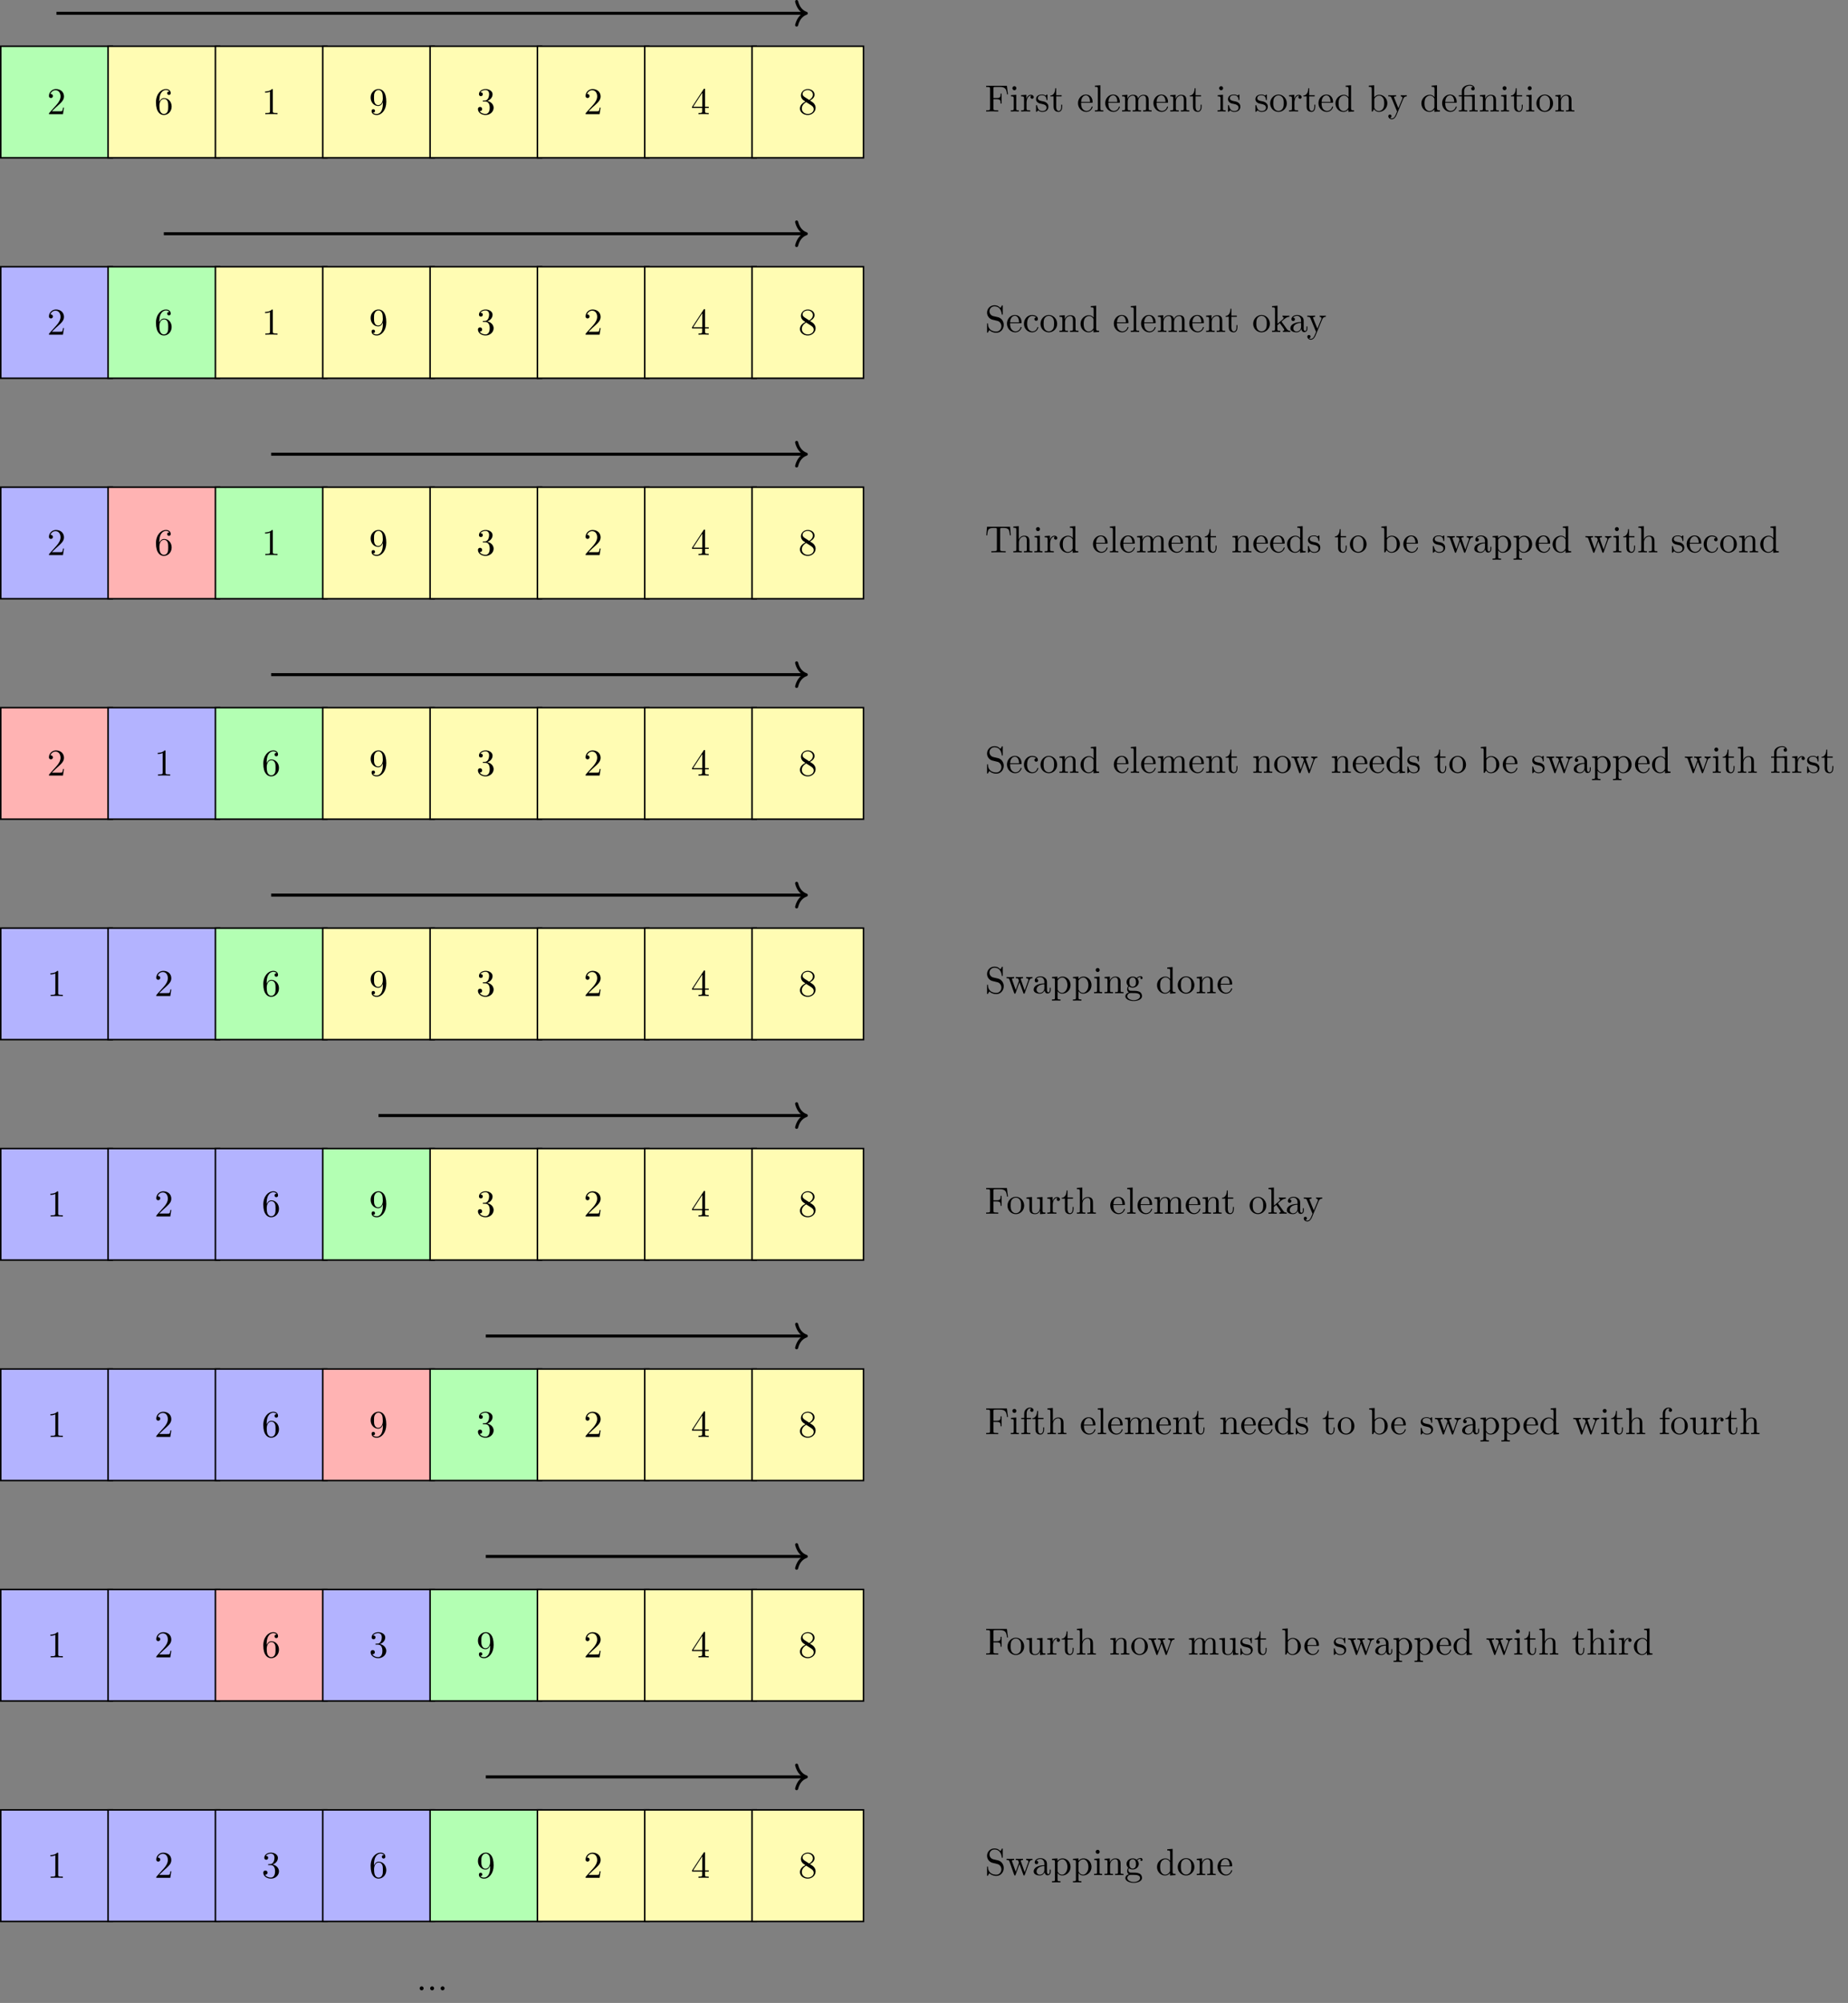 <?xml version="1.0" encoding="UTF-8"?>
<svg xmlns="http://www.w3.org/2000/svg" xmlns:xlink="http://www.w3.org/1999/xlink" width="488.083pt" height="528.674pt" viewBox="0 0 488.083 528.674" version="1.1">
<rect x="0" y="0" width="488.083" height="528.674" fill="#808080" stroke="none"/>
<defs>
<g>
<symbol overflow="visible" id="glyph0-0">
<path style="stroke:none;" d=""/>
</symbol>
<symbol overflow="visible" id="glyph0-1">
<path style="stroke:none;" d="M 1.266 -0.766 L 2.328 -1.797 C 3.875 -3.172 4.469 -3.703 4.469 -4.703 C 4.469 -5.844 3.578 -6.641 2.359 -6.641 C 1.234 -6.641 0.5 -5.719 0.5 -4.828 C 0.5 -4.281 1 -4.281 1.031 -4.281 C 1.203 -4.281 1.547 -4.391 1.547 -4.812 C 1.547 -5.062 1.359 -5.328 1.016 -5.328 C 0.938 -5.328 0.922 -5.328 0.891 -5.312 C 1.109 -5.969 1.656 -6.328 2.234 -6.328 C 3.141 -6.328 3.562 -5.516 3.562 -4.703 C 3.562 -3.906 3.078 -3.125 2.516 -2.5 L 0.609 -0.375 C 0.5 -0.266 0.5 -0.234 0.5 0 L 4.203 0 L 4.469 -1.734 L 4.234 -1.734 C 4.172 -1.438 4.109 -1 4 -0.844 C 3.938 -0.766 3.281 -0.766 3.062 -0.766 Z M 1.266 -0.766 "/>
</symbol>
<symbol overflow="visible" id="glyph0-2">
<path style="stroke:none;" d="M 1.312 -3.266 L 1.312 -3.516 C 1.312 -6.031 2.547 -6.391 3.062 -6.391 C 3.297 -6.391 3.719 -6.328 3.938 -5.984 C 3.781 -5.984 3.391 -5.984 3.391 -5.547 C 3.391 -5.234 3.625 -5.078 3.844 -5.078 C 4 -5.078 4.312 -5.172 4.312 -5.562 C 4.312 -6.156 3.875 -6.641 3.047 -6.641 C 1.766 -6.641 0.422 -5.359 0.422 -3.156 C 0.422 -0.484 1.578 0.219 2.5 0.219 C 3.609 0.219 4.562 -0.719 4.562 -2.031 C 4.562 -3.297 3.672 -4.25 2.562 -4.25 C 1.891 -4.25 1.516 -3.75 1.312 -3.266 Z M 2.5 -0.062 C 1.875 -0.062 1.578 -0.656 1.516 -0.812 C 1.328 -1.281 1.328 -2.078 1.328 -2.25 C 1.328 -3.031 1.656 -4.031 2.547 -4.031 C 2.719 -4.031 3.172 -4.031 3.484 -3.406 C 3.656 -3.047 3.656 -2.531 3.656 -2.047 C 3.656 -1.562 3.656 -1.062 3.484 -0.703 C 3.188 -0.109 2.734 -0.062 2.5 -0.062 Z M 2.5 -0.062 "/>
</symbol>
<symbol overflow="visible" id="glyph0-3">
<path style="stroke:none;" d="M 2.938 -6.375 C 2.938 -6.625 2.938 -6.641 2.703 -6.641 C 2.078 -6 1.203 -6 0.891 -6 L 0.891 -5.688 C 1.094 -5.688 1.672 -5.688 2.188 -5.953 L 2.188 -0.781 C 2.188 -0.422 2.156 -0.312 1.266 -0.312 L 0.953 -0.312 L 0.953 0 C 1.297 -0.031 2.156 -0.031 2.562 -0.031 C 2.953 -0.031 3.828 -0.031 4.172 0 L 4.172 -0.312 L 3.859 -0.312 C 2.953 -0.312 2.938 -0.422 2.938 -0.781 Z M 2.938 -6.375 "/>
</symbol>
<symbol overflow="visible" id="glyph0-4">
<path style="stroke:none;" d="M 3.656 -3.172 L 3.656 -2.844 C 3.656 -0.516 2.625 -0.062 2.047 -0.062 C 1.875 -0.062 1.328 -0.078 1.062 -0.422 C 1.5 -0.422 1.578 -0.703 1.578 -0.875 C 1.578 -1.188 1.344 -1.328 1.125 -1.328 C 0.969 -1.328 0.672 -1.25 0.672 -0.859 C 0.672 -0.188 1.203 0.219 2.047 0.219 C 3.344 0.219 4.562 -1.141 4.562 -3.281 C 4.562 -5.969 3.406 -6.641 2.516 -6.641 C 1.969 -6.641 1.484 -6.453 1.062 -6.016 C 0.641 -5.562 0.422 -5.141 0.422 -4.391 C 0.422 -3.156 1.297 -2.172 2.406 -2.172 C 3.016 -2.172 3.422 -2.594 3.656 -3.172 Z M 2.422 -2.406 C 2.266 -2.406 1.797 -2.406 1.5 -3.031 C 1.312 -3.406 1.312 -3.891 1.312 -4.391 C 1.312 -4.922 1.312 -5.391 1.531 -5.766 C 1.797 -6.266 2.172 -6.391 2.516 -6.391 C 2.984 -6.391 3.312 -6.047 3.484 -5.609 C 3.594 -5.281 3.641 -4.656 3.641 -4.203 C 3.641 -3.375 3.297 -2.406 2.422 -2.406 Z M 2.422 -2.406 "/>
</symbol>
<symbol overflow="visible" id="glyph0-5">
<path style="stroke:none;" d="M 2.891 -3.516 C 3.703 -3.781 4.281 -4.469 4.281 -5.266 C 4.281 -6.078 3.406 -6.641 2.453 -6.641 C 1.453 -6.641 0.688 -6.047 0.688 -5.281 C 0.688 -4.953 0.906 -4.766 1.203 -4.766 C 1.5 -4.766 1.703 -4.984 1.703 -5.281 C 1.703 -5.766 1.234 -5.766 1.094 -5.766 C 1.391 -6.266 2.047 -6.391 2.406 -6.391 C 2.828 -6.391 3.375 -6.172 3.375 -5.281 C 3.375 -5.156 3.344 -4.578 3.094 -4.141 C 2.797 -3.656 2.453 -3.625 2.203 -3.625 C 2.125 -3.609 1.891 -3.594 1.812 -3.594 C 1.734 -3.578 1.672 -3.562 1.672 -3.469 C 1.672 -3.359 1.734 -3.359 1.906 -3.359 L 2.344 -3.359 C 3.156 -3.359 3.531 -2.688 3.531 -1.703 C 3.531 -0.344 2.844 -0.062 2.406 -0.062 C 1.969 -0.062 1.219 -0.234 0.875 -0.812 C 1.219 -0.766 1.531 -0.984 1.531 -1.359 C 1.531 -1.719 1.266 -1.922 0.984 -1.922 C 0.734 -1.922 0.422 -1.781 0.422 -1.344 C 0.422 -0.438 1.344 0.219 2.438 0.219 C 3.656 0.219 4.562 -0.688 4.562 -1.703 C 4.562 -2.516 3.922 -3.297 2.891 -3.516 Z M 2.891 -3.516 "/>
</symbol>
<symbol overflow="visible" id="glyph0-6">
<path style="stroke:none;" d="M 2.938 -1.641 L 2.938 -0.781 C 2.938 -0.422 2.906 -0.312 2.172 -0.312 L 1.969 -0.312 L 1.969 0 C 2.375 -0.031 2.891 -0.031 3.312 -0.031 C 3.734 -0.031 4.25 -0.031 4.672 0 L 4.672 -0.312 L 4.453 -0.312 C 3.719 -0.312 3.703 -0.422 3.703 -0.781 L 3.703 -1.641 L 4.688 -1.641 L 4.688 -1.953 L 3.703 -1.953 L 3.703 -6.484 C 3.703 -6.688 3.703 -6.75 3.531 -6.75 C 3.453 -6.75 3.422 -6.75 3.344 -6.625 L 0.281 -1.953 L 0.281 -1.641 Z M 2.984 -1.953 L 0.562 -1.953 L 2.984 -5.672 Z M 2.984 -1.953 "/>
</symbol>
<symbol overflow="visible" id="glyph0-7">
<path style="stroke:none;" d="M 1.625 -4.562 C 1.172 -4.859 1.125 -5.188 1.125 -5.359 C 1.125 -5.969 1.781 -6.391 2.484 -6.391 C 3.203 -6.391 3.844 -5.875 3.844 -5.156 C 3.844 -4.578 3.453 -4.109 2.859 -3.766 Z M 3.078 -3.609 C 3.797 -3.984 4.281 -4.5 4.281 -5.156 C 4.281 -6.078 3.406 -6.641 2.5 -6.641 C 1.5 -6.641 0.688 -5.906 0.688 -4.969 C 0.688 -4.797 0.703 -4.344 1.125 -3.875 C 1.234 -3.766 1.609 -3.516 1.859 -3.344 C 1.281 -3.047 0.422 -2.5 0.422 -1.5 C 0.422 -0.453 1.438 0.219 2.484 0.219 C 3.609 0.219 4.562 -0.609 4.562 -1.672 C 4.562 -2.031 4.453 -2.484 4.062 -2.906 C 3.875 -3.109 3.719 -3.203 3.078 -3.609 Z M 2.078 -3.188 L 3.312 -2.406 C 3.594 -2.219 4.062 -1.922 4.062 -1.312 C 4.062 -0.578 3.312 -0.062 2.5 -0.062 C 1.641 -0.062 0.922 -0.672 0.922 -1.5 C 0.922 -2.078 1.234 -2.719 2.078 -3.188 Z M 2.078 -3.188 "/>
</symbol>
<symbol overflow="visible" id="glyph0-8">
<path style="stroke:none;" d="M 5.797 -6.781 L 0.328 -6.781 L 0.328 -6.469 L 0.562 -6.469 C 1.328 -6.469 1.359 -6.359 1.359 -6 L 1.359 -0.781 C 1.359 -0.422 1.328 -0.312 0.562 -0.312 L 0.328 -0.312 L 0.328 0 C 0.672 -0.031 1.453 -0.031 1.844 -0.031 C 2.25 -0.031 3.156 -0.031 3.516 0 L 3.516 -0.312 L 3.188 -0.312 C 2.25 -0.312 2.25 -0.438 2.25 -0.781 L 2.25 -3.234 L 3.094 -3.234 C 4.062 -3.234 4.156 -2.922 4.156 -2.078 L 4.406 -2.078 L 4.406 -4.719 L 4.156 -4.719 C 4.156 -3.875 4.062 -3.547 3.094 -3.547 L 2.25 -3.547 L 2.25 -6.078 C 2.25 -6.406 2.266 -6.469 2.734 -6.469 L 3.922 -6.469 C 5.422 -6.469 5.672 -5.906 5.828 -4.531 L 6.078 -4.531 Z M 5.797 -6.781 "/>
</symbol>
<symbol overflow="visible" id="glyph0-9">
<path style="stroke:none;" d="M 1.766 -4.406 L 0.375 -4.297 L 0.375 -3.984 C 1.016 -3.984 1.109 -3.922 1.109 -3.438 L 1.109 -0.75 C 1.109 -0.312 1 -0.312 0.328 -0.312 L 0.328 0 C 0.641 -0.016 1.188 -0.031 1.422 -0.031 C 1.781 -0.031 2.125 -0.016 2.469 0 L 2.469 -0.312 C 1.797 -0.312 1.766 -0.359 1.766 -0.75 Z M 1.797 -6.141 C 1.797 -6.453 1.562 -6.672 1.281 -6.672 C 0.969 -6.672 0.75 -6.406 0.75 -6.141 C 0.75 -5.875 0.969 -5.609 1.281 -5.609 C 1.562 -5.609 1.797 -5.828 1.797 -6.141 Z M 1.797 -6.141 "/>
</symbol>
<symbol overflow="visible" id="glyph0-10">
<path style="stroke:none;" d="M 1.672 -3.312 L 1.672 -4.406 L 0.281 -4.297 L 0.281 -3.984 C 0.984 -3.984 1.062 -3.922 1.062 -3.422 L 1.062 -0.75 C 1.062 -0.312 0.953 -0.312 0.281 -0.312 L 0.281 0 C 0.672 -0.016 1.141 -0.031 1.422 -0.031 C 1.812 -0.031 2.281 -0.031 2.688 0 L 2.688 -0.312 L 2.469 -0.312 C 1.734 -0.312 1.719 -0.422 1.719 -0.781 L 1.719 -2.312 C 1.719 -3.297 2.141 -4.188 2.891 -4.188 C 2.953 -4.188 2.984 -4.188 3 -4.172 C 2.969 -4.172 2.766 -4.047 2.766 -3.781 C 2.766 -3.516 2.984 -3.359 3.203 -3.359 C 3.375 -3.359 3.625 -3.484 3.625 -3.797 C 3.625 -4.109 3.312 -4.406 2.891 -4.406 C 2.156 -4.406 1.797 -3.734 1.672 -3.312 Z M 1.672 -3.312 "/>
</symbol>
<symbol overflow="visible" id="glyph0-11">
<path style="stroke:none;" d="M 2.078 -1.938 C 2.297 -1.891 3.109 -1.734 3.109 -1.016 C 3.109 -0.516 2.766 -0.109 1.984 -0.109 C 1.141 -0.109 0.781 -0.672 0.594 -1.531 C 0.562 -1.656 0.562 -1.688 0.453 -1.688 C 0.328 -1.688 0.328 -1.625 0.328 -1.453 L 0.328 -0.125 C 0.328 0.047 0.328 0.109 0.438 0.109 C 0.484 0.109 0.5 0.094 0.688 -0.094 C 0.703 -0.109 0.703 -0.125 0.891 -0.312 C 1.328 0.094 1.781 0.109 1.984 0.109 C 3.125 0.109 3.594 -0.562 3.594 -1.281 C 3.594 -1.797 3.297 -2.109 3.172 -2.219 C 2.844 -2.547 2.453 -2.625 2.031 -2.703 C 1.469 -2.812 0.812 -2.938 0.812 -3.516 C 0.812 -3.875 1.062 -4.281 1.922 -4.281 C 3.016 -4.281 3.078 -3.375 3.094 -3.078 C 3.094 -2.984 3.188 -2.984 3.203 -2.984 C 3.344 -2.984 3.344 -3.031 3.344 -3.219 L 3.344 -4.234 C 3.344 -4.391 3.344 -4.469 3.234 -4.469 C 3.188 -4.469 3.156 -4.469 3.031 -4.344 C 3 -4.312 2.906 -4.219 2.859 -4.188 C 2.484 -4.469 2.078 -4.469 1.922 -4.469 C 0.703 -4.469 0.328 -3.797 0.328 -3.234 C 0.328 -2.891 0.484 -2.609 0.75 -2.391 C 1.078 -2.141 1.359 -2.078 2.078 -1.938 Z M 2.078 -1.938 "/>
</symbol>
<symbol overflow="visible" id="glyph0-12">
<path style="stroke:none;" d="M 1.719 -3.984 L 3.156 -3.984 L 3.156 -4.297 L 1.719 -4.297 L 1.719 -6.125 L 1.469 -6.125 C 1.469 -5.312 1.172 -4.25 0.188 -4.203 L 0.188 -3.984 L 1.031 -3.984 L 1.031 -1.234 C 1.031 -0.016 1.969 0.109 2.328 0.109 C 3.031 0.109 3.312 -0.594 3.312 -1.234 L 3.312 -1.797 L 3.062 -1.797 L 3.062 -1.25 C 3.062 -0.516 2.766 -0.141 2.391 -0.141 C 1.719 -0.141 1.719 -1.047 1.719 -1.219 Z M 1.719 -3.984 "/>
</symbol>
<symbol overflow="visible" id="glyph0-13">
<path style="stroke:none;" d="M 1.109 -2.516 C 1.172 -4 2.016 -4.25 2.359 -4.25 C 3.375 -4.25 3.484 -2.906 3.484 -2.516 Z M 1.109 -2.297 L 3.891 -2.297 C 4.109 -2.297 4.141 -2.297 4.141 -2.516 C 4.141 -3.5 3.594 -4.469 2.359 -4.469 C 1.203 -4.469 0.281 -3.438 0.281 -2.188 C 0.281 -0.859 1.328 0.109 2.469 0.109 C 3.688 0.109 4.141 -1 4.141 -1.188 C 4.141 -1.281 4.062 -1.312 4 -1.312 C 3.922 -1.312 3.891 -1.25 3.875 -1.172 C 3.531 -0.141 2.625 -0.141 2.531 -0.141 C 2.031 -0.141 1.641 -0.438 1.406 -0.812 C 1.109 -1.281 1.109 -1.938 1.109 -2.297 Z M 1.109 -2.297 "/>
</symbol>
<symbol overflow="visible" id="glyph0-14">
<path style="stroke:none;" d="M 1.766 -6.922 L 0.328 -6.812 L 0.328 -6.5 C 1.031 -6.5 1.109 -6.438 1.109 -5.938 L 1.109 -0.75 C 1.109 -0.312 1 -0.312 0.328 -0.312 L 0.328 0 C 0.656 -0.016 1.188 -0.031 1.438 -0.031 C 1.688 -0.031 2.172 -0.016 2.547 0 L 2.547 -0.312 C 1.875 -0.312 1.766 -0.312 1.766 -0.75 Z M 1.766 -6.922 "/>
</symbol>
<symbol overflow="visible" id="glyph0-15">
<path style="stroke:none;" d="M 1.094 -3.422 L 1.094 -0.75 C 1.094 -0.312 0.984 -0.312 0.312 -0.312 L 0.312 0 C 0.672 -0.016 1.172 -0.031 1.453 -0.031 C 1.703 -0.031 2.219 -0.016 2.562 0 L 2.562 -0.312 C 1.891 -0.312 1.781 -0.312 1.781 -0.75 L 1.781 -2.594 C 1.781 -3.625 2.5 -4.188 3.125 -4.188 C 3.766 -4.188 3.875 -3.656 3.875 -3.078 L 3.875 -0.75 C 3.875 -0.312 3.766 -0.312 3.094 -0.312 L 3.094 0 C 3.438 -0.016 3.953 -0.031 4.219 -0.031 C 4.469 -0.031 5 -0.016 5.328 0 L 5.328 -0.312 C 4.672 -0.312 4.562 -0.312 4.562 -0.75 L 4.562 -2.594 C 4.562 -3.625 5.266 -4.188 5.906 -4.188 C 6.531 -4.188 6.641 -3.656 6.641 -3.078 L 6.641 -0.75 C 6.641 -0.312 6.531 -0.312 5.859 -0.312 L 5.859 0 C 6.203 -0.016 6.719 -0.031 6.984 -0.031 C 7.25 -0.031 7.766 -0.016 8.109 0 L 8.109 -0.312 C 7.594 -0.312 7.344 -0.312 7.328 -0.609 L 7.328 -2.516 C 7.328 -3.375 7.328 -3.672 7.016 -4.031 C 6.875 -4.203 6.547 -4.406 5.969 -4.406 C 5.141 -4.406 4.688 -3.812 4.531 -3.422 C 4.391 -4.297 3.656 -4.406 3.203 -4.406 C 2.469 -4.406 2 -3.984 1.719 -3.359 L 1.719 -4.406 L 0.312 -4.297 L 0.312 -3.984 C 1.016 -3.984 1.094 -3.922 1.094 -3.422 Z M 1.094 -3.422 "/>
</symbol>
<symbol overflow="visible" id="glyph0-16">
<path style="stroke:none;" d="M 1.094 -3.422 L 1.094 -0.75 C 1.094 -0.312 0.984 -0.312 0.312 -0.312 L 0.312 0 C 0.672 -0.016 1.172 -0.031 1.453 -0.031 C 1.703 -0.031 2.219 -0.016 2.562 0 L 2.562 -0.312 C 1.891 -0.312 1.781 -0.312 1.781 -0.75 L 1.781 -2.594 C 1.781 -3.625 2.5 -4.188 3.125 -4.188 C 3.766 -4.188 3.875 -3.656 3.875 -3.078 L 3.875 -0.75 C 3.875 -0.312 3.766 -0.312 3.094 -0.312 L 3.094 0 C 3.438 -0.016 3.953 -0.031 4.219 -0.031 C 4.469 -0.031 5 -0.016 5.328 0 L 5.328 -0.312 C 4.812 -0.312 4.562 -0.312 4.562 -0.609 L 4.562 -2.516 C 4.562 -3.375 4.562 -3.672 4.25 -4.031 C 4.109 -4.203 3.781 -4.406 3.203 -4.406 C 2.469 -4.406 2 -3.984 1.719 -3.359 L 1.719 -4.406 L 0.312 -4.297 L 0.312 -3.984 C 1.016 -3.984 1.094 -3.922 1.094 -3.422 Z M 1.094 -3.422 "/>
</symbol>
<symbol overflow="visible" id="glyph0-17">
<path style="stroke:none;" d="M 4.688 -2.141 C 4.688 -3.406 3.703 -4.469 2.5 -4.469 C 1.25 -4.469 0.281 -3.375 0.281 -2.141 C 0.281 -0.844 1.312 0.109 2.484 0.109 C 3.688 0.109 4.688 -0.875 4.688 -2.141 Z M 2.5 -0.141 C 2.062 -0.141 1.625 -0.344 1.359 -0.812 C 1.109 -1.25 1.109 -1.859 1.109 -2.219 C 1.109 -2.609 1.109 -3.141 1.344 -3.578 C 1.609 -4.031 2.078 -4.25 2.484 -4.25 C 2.922 -4.25 3.344 -4.031 3.609 -3.594 C 3.875 -3.172 3.875 -2.594 3.875 -2.219 C 3.875 -1.859 3.875 -1.312 3.656 -0.875 C 3.422 -0.422 2.984 -0.141 2.5 -0.141 Z M 2.5 -0.141 "/>
</symbol>
<symbol overflow="visible" id="glyph0-18">
<path style="stroke:none;" d="M 3.781 -0.547 L 3.781 0.109 L 5.25 0 L 5.25 -0.312 C 4.562 -0.312 4.469 -0.375 4.469 -0.875 L 4.469 -6.922 L 3.047 -6.812 L 3.047 -6.5 C 3.734 -6.5 3.812 -6.438 3.812 -5.938 L 3.812 -3.781 C 3.531 -4.141 3.094 -4.406 2.562 -4.406 C 1.391 -4.406 0.344 -3.422 0.344 -2.141 C 0.344 -0.875 1.312 0.109 2.453 0.109 C 3.094 0.109 3.531 -0.234 3.781 -0.547 Z M 3.781 -3.219 L 3.781 -1.172 C 3.781 -1 3.781 -0.984 3.672 -0.812 C 3.375 -0.328 2.938 -0.109 2.5 -0.109 C 2.047 -0.109 1.688 -0.375 1.453 -0.75 C 1.203 -1.156 1.172 -1.719 1.172 -2.141 C 1.172 -2.5 1.188 -3.094 1.469 -3.547 C 1.688 -3.859 2.062 -4.188 2.609 -4.188 C 2.953 -4.188 3.375 -4.031 3.672 -3.594 C 3.781 -3.422 3.781 -3.406 3.781 -3.219 Z M 3.781 -3.219 "/>
</symbol>
<symbol overflow="visible" id="glyph0-19">
<path style="stroke:none;" d="M 1.719 -3.766 L 1.719 -6.922 L 0.281 -6.812 L 0.281 -6.5 C 0.984 -6.5 1.062 -6.438 1.062 -5.938 L 1.062 0 L 1.312 0 C 1.312 -0.016 1.391 -0.156 1.672 -0.625 C 1.812 -0.391 2.234 0.109 2.969 0.109 C 4.156 0.109 5.188 -0.875 5.188 -2.156 C 5.188 -3.422 4.219 -4.406 3.078 -4.406 C 2.297 -4.406 1.875 -3.938 1.719 -3.766 Z M 1.75 -1.141 L 1.75 -3.188 C 1.75 -3.375 1.75 -3.391 1.859 -3.547 C 2.25 -4.109 2.797 -4.188 3.031 -4.188 C 3.484 -4.188 3.844 -3.922 4.078 -3.547 C 4.344 -3.141 4.359 -2.578 4.359 -2.156 C 4.359 -1.797 4.344 -1.203 4.062 -0.75 C 3.844 -0.438 3.469 -0.109 2.938 -0.109 C 2.484 -0.109 2.125 -0.344 1.891 -0.719 C 1.75 -0.922 1.75 -0.953 1.75 -1.141 Z M 1.75 -1.141 "/>
</symbol>
<symbol overflow="visible" id="glyph0-20">
<path style="stroke:none;" d="M 4.141 -3.344 C 4.391 -3.984 4.906 -3.984 5.062 -3.984 L 5.062 -4.297 C 4.828 -4.281 4.547 -4.266 4.312 -4.266 C 4.141 -4.266 3.672 -4.281 3.453 -4.297 L 3.453 -3.984 C 3.766 -3.984 3.922 -3.812 3.922 -3.562 C 3.922 -3.453 3.906 -3.438 3.859 -3.312 L 2.844 -0.875 L 1.75 -3.547 C 1.703 -3.656 1.688 -3.688 1.688 -3.734 C 1.688 -3.984 2.047 -3.984 2.25 -3.984 L 2.25 -4.297 C 1.984 -4.281 1.328 -4.266 1.156 -4.266 C 0.891 -4.266 0.484 -4.281 0.188 -4.297 L 0.188 -3.984 C 0.672 -3.984 0.859 -3.984 1 -3.641 L 2.5 0 C 2.438 0.125 2.297 0.453 2.25 0.594 C 2.031 1.141 1.75 1.828 1.109 1.828 C 1.062 1.828 0.828 1.828 0.641 1.641 C 0.953 1.609 1.031 1.391 1.031 1.219 C 1.031 0.969 0.844 0.812 0.609 0.812 C 0.406 0.812 0.188 0.938 0.188 1.234 C 0.188 1.688 0.609 2.047 1.109 2.047 C 1.734 2.047 2.141 1.469 2.375 0.906 Z M 4.141 -3.344 "/>
</symbol>
<symbol overflow="visible" id="glyph0-21">
<path style="stroke:none;" d="M 3.297 -3.984 C 3.75 -3.984 3.812 -3.859 3.812 -3.453 L 3.812 -0.75 C 3.812 -0.312 3.703 -0.312 3.047 -0.312 L 3.047 0 C 3.375 -0.016 3.891 -0.031 4.141 -0.031 C 4.391 -0.031 4.891 -0.016 5.25 0 L 5.25 -0.312 C 4.578 -0.312 4.469 -0.312 4.469 -0.75 L 4.469 -4.422 L 3.219 -4.328 C 3.062 -4.312 3.047 -4.312 3.047 -4.312 C 3.016 -4.297 3 -4.297 2.859 -4.297 L 1.688 -4.297 L 1.688 -5.422 C 1.688 -6.406 2.547 -6.812 3.156 -6.812 C 3.453 -6.812 3.812 -6.703 4.016 -6.484 C 3.609 -6.453 3.547 -6.188 3.547 -6.016 C 3.547 -5.688 3.812 -5.562 4 -5.562 C 4.234 -5.562 4.453 -5.719 4.453 -6.016 C 4.453 -6.609 3.906 -7.031 3.172 -7.031 C 2.25 -7.031 1.062 -6.516 1.062 -5.438 L 1.062 -4.297 L 0.266 -4.297 L 0.266 -3.984 L 1.062 -3.984 L 1.062 -0.75 C 1.062 -0.312 0.953 -0.312 0.281 -0.312 L 0.281 0 C 0.609 -0.016 1.141 -0.031 1.391 -0.031 C 1.641 -0.031 2.125 -0.016 2.5 0 L 2.5 -0.312 C 1.828 -0.312 1.719 -0.312 1.719 -0.75 L 1.719 -3.984 Z M 3.297 -3.984 "/>
</symbol>
<symbol overflow="visible" id="glyph0-22">
<path style="stroke:none;" d="M 3.484 -3.875 L 2.203 -4.172 C 1.578 -4.328 1.203 -4.859 1.203 -5.438 C 1.203 -6.141 1.734 -6.75 2.516 -6.75 C 4.172 -6.75 4.391 -5.109 4.453 -4.672 C 4.469 -4.609 4.469 -4.547 4.578 -4.547 C 4.703 -4.547 4.703 -4.594 4.703 -4.781 L 4.703 -6.781 C 4.703 -6.953 4.703 -7.031 4.594 -7.031 C 4.531 -7.031 4.516 -7.016 4.453 -6.891 L 4.094 -6.328 C 3.797 -6.625 3.391 -7.031 2.5 -7.031 C 1.391 -7.031 0.562 -6.156 0.562 -5.094 C 0.562 -4.266 1.094 -3.531 1.859 -3.266 C 1.969 -3.234 2.484 -3.109 3.188 -2.938 C 3.453 -2.875 3.75 -2.797 4.031 -2.438 C 4.234 -2.172 4.344 -1.844 4.344 -1.516 C 4.344 -0.812 3.844 -0.094 3 -0.094 C 2.719 -0.094 1.953 -0.141 1.422 -0.625 C 0.844 -1.172 0.812 -1.797 0.812 -2.156 C 0.797 -2.266 0.719 -2.266 0.688 -2.266 C 0.562 -2.266 0.562 -2.188 0.562 -2.016 L 0.562 -0.016 C 0.562 0.156 0.562 0.219 0.672 0.219 C 0.734 0.219 0.75 0.203 0.812 0.094 C 0.812 0.078 0.844 0.047 1.172 -0.484 C 1.484 -0.141 2.125 0.219 3.016 0.219 C 4.172 0.219 4.969 -0.75 4.969 -1.859 C 4.969 -2.844 4.312 -3.672 3.484 -3.875 Z M 3.484 -3.875 "/>
</symbol>
<symbol overflow="visible" id="glyph0-23">
<path style="stroke:none;" d="M 1.172 -2.172 C 1.172 -3.797 1.984 -4.219 2.516 -4.219 C 2.609 -4.219 3.234 -4.203 3.578 -3.844 C 3.172 -3.812 3.109 -3.516 3.109 -3.391 C 3.109 -3.125 3.297 -2.938 3.562 -2.938 C 3.828 -2.938 4.031 -3.094 4.031 -3.406 C 4.031 -4.078 3.266 -4.469 2.5 -4.469 C 1.25 -4.469 0.344 -3.391 0.344 -2.156 C 0.344 -0.875 1.328 0.109 2.484 0.109 C 3.812 0.109 4.141 -1.094 4.141 -1.188 C 4.141 -1.281 4.031 -1.281 4 -1.281 C 3.922 -1.281 3.891 -1.25 3.875 -1.188 C 3.594 -0.266 2.938 -0.141 2.578 -0.141 C 2.047 -0.141 1.172 -0.562 1.172 -2.172 Z M 1.172 -2.172 "/>
</symbol>
<symbol overflow="visible" id="glyph0-24">
<path style="stroke:none;" d="M 1.062 -0.75 C 1.062 -0.312 0.953 -0.312 0.281 -0.312 L 0.281 0 C 0.609 -0.016 1.078 -0.031 1.359 -0.031 C 1.672 -0.031 2.062 -0.016 2.469 0 L 2.469 -0.312 C 1.797 -0.312 1.688 -0.312 1.688 -0.75 L 1.688 -1.781 L 2.328 -2.328 C 3.094 -1.281 3.516 -0.719 3.516 -0.531 C 3.516 -0.344 3.344 -0.312 3.156 -0.312 L 3.156 0 C 3.422 -0.016 4.016 -0.031 4.234 -0.031 C 4.516 -0.031 4.812 -0.016 5.094 0 L 5.094 -0.312 C 4.719 -0.312 4.5 -0.312 4.125 -0.844 L 2.859 -2.625 C 2.844 -2.641 2.797 -2.703 2.797 -2.734 C 2.797 -2.766 3.516 -3.375 3.609 -3.453 C 4.234 -3.953 4.656 -3.984 4.859 -3.984 L 4.859 -4.297 C 4.578 -4.266 4.453 -4.266 4.172 -4.266 C 3.812 -4.266 3.188 -4.281 3.047 -4.297 L 3.047 -3.984 C 3.234 -3.984 3.344 -3.875 3.344 -3.734 C 3.344 -3.531 3.203 -3.422 3.125 -3.344 L 1.719 -2.141 L 1.719 -6.922 L 0.281 -6.812 L 0.281 -6.5 C 0.984 -6.5 1.062 -6.438 1.062 -5.938 Z M 1.062 -0.75 "/>
</symbol>
<symbol overflow="visible" id="glyph0-25">
<path style="stroke:none;" d="M 3.312 -0.75 C 3.359 -0.359 3.625 0.062 4.094 0.062 C 4.312 0.062 4.922 -0.078 4.922 -0.891 L 4.922 -1.453 L 4.672 -1.453 L 4.672 -0.891 C 4.672 -0.312 4.422 -0.25 4.312 -0.25 C 3.984 -0.25 3.938 -0.703 3.938 -0.75 L 3.938 -2.734 C 3.938 -3.156 3.938 -3.547 3.578 -3.922 C 3.188 -4.312 2.688 -4.469 2.219 -4.469 C 1.391 -4.469 0.703 -4 0.703 -3.344 C 0.703 -3.047 0.906 -2.875 1.172 -2.875 C 1.453 -2.875 1.625 -3.078 1.625 -3.328 C 1.625 -3.453 1.578 -3.781 1.109 -3.781 C 1.391 -4.141 1.875 -4.25 2.188 -4.25 C 2.688 -4.25 3.25 -3.859 3.25 -2.969 L 3.25 -2.609 C 2.734 -2.578 2.047 -2.547 1.422 -2.25 C 0.672 -1.906 0.422 -1.391 0.422 -0.953 C 0.422 -0.141 1.391 0.109 2.016 0.109 C 2.672 0.109 3.125 -0.297 3.312 -0.75 Z M 3.25 -2.391 L 3.25 -1.391 C 3.25 -0.453 2.531 -0.109 2.078 -0.109 C 1.594 -0.109 1.188 -0.453 1.188 -0.953 C 1.188 -1.5 1.609 -2.328 3.25 -2.391 Z M 3.25 -2.391 "/>
</symbol>
<symbol overflow="visible" id="glyph0-26">
<path style="stroke:none;" d="M 6.641 -6.75 L 0.547 -6.75 L 0.359 -4.5 L 0.609 -4.5 C 0.75 -6.109 0.891 -6.438 2.406 -6.438 C 2.578 -6.438 2.844 -6.438 2.938 -6.422 C 3.156 -6.375 3.156 -6.266 3.156 -6.047 L 3.156 -0.781 C 3.156 -0.453 3.156 -0.312 2.109 -0.312 L 1.703 -0.312 L 1.703 0 C 2.109 -0.031 3.125 -0.031 3.594 -0.031 C 4.047 -0.031 5.078 -0.031 5.484 0 L 5.484 -0.312 L 5.078 -0.312 C 4.031 -0.312 4.031 -0.453 4.031 -0.781 L 4.031 -6.047 C 4.031 -6.234 4.031 -6.375 4.219 -6.422 C 4.328 -6.438 4.594 -6.438 4.781 -6.438 C 6.297 -6.438 6.438 -6.109 6.578 -4.5 L 6.828 -4.5 Z M 6.641 -6.75 "/>
</symbol>
<symbol overflow="visible" id="glyph0-27">
<path style="stroke:none;" d="M 1.094 -0.75 C 1.094 -0.312 0.984 -0.312 0.312 -0.312 L 0.312 0 C 0.672 -0.016 1.172 -0.031 1.453 -0.031 C 1.703 -0.031 2.219 -0.016 2.562 0 L 2.562 -0.312 C 1.891 -0.312 1.781 -0.312 1.781 -0.75 L 1.781 -2.594 C 1.781 -3.625 2.5 -4.188 3.125 -4.188 C 3.766 -4.188 3.875 -3.656 3.875 -3.078 L 3.875 -0.75 C 3.875 -0.312 3.766 -0.312 3.094 -0.312 L 3.094 0 C 3.438 -0.016 3.953 -0.031 4.219 -0.031 C 4.469 -0.031 5 -0.016 5.328 0 L 5.328 -0.312 C 4.812 -0.312 4.562 -0.312 4.562 -0.609 L 4.562 -2.516 C 4.562 -3.375 4.562 -3.672 4.25 -4.031 C 4.109 -4.203 3.781 -4.406 3.203 -4.406 C 2.359 -4.406 1.922 -3.812 1.75 -3.422 L 1.75 -6.922 L 0.312 -6.812 L 0.312 -6.5 C 1.016 -6.5 1.094 -6.438 1.094 -5.938 Z M 1.094 -0.75 "/>
</symbol>
<symbol overflow="visible" id="glyph0-28">
<path style="stroke:none;" d="M 6.172 -3.344 C 6.344 -3.844 6.656 -3.984 7.016 -3.984 L 7.016 -4.297 C 6.781 -4.281 6.5 -4.266 6.281 -4.266 C 5.984 -4.266 5.547 -4.281 5.359 -4.297 L 5.359 -3.984 C 5.719 -3.984 5.938 -3.797 5.938 -3.516 C 5.938 -3.453 5.938 -3.422 5.875 -3.297 L 4.969 -0.75 L 3.984 -3.531 C 3.953 -3.656 3.938 -3.672 3.938 -3.719 C 3.938 -3.984 4.328 -3.984 4.531 -3.984 L 4.531 -4.297 C 4.234 -4.281 3.734 -4.266 3.484 -4.266 C 3.188 -4.266 2.906 -4.281 2.609 -4.297 L 2.609 -3.984 C 2.969 -3.984 3.125 -3.969 3.234 -3.844 C 3.281 -3.781 3.391 -3.484 3.453 -3.297 L 2.609 -0.875 L 1.656 -3.531 C 1.609 -3.656 1.609 -3.672 1.609 -3.719 C 1.609 -3.984 2 -3.984 2.188 -3.984 L 2.188 -4.297 C 1.891 -4.281 1.328 -4.266 1.109 -4.266 C 1.062 -4.266 0.531 -4.281 0.172 -4.297 L 0.172 -3.984 C 0.672 -3.984 0.797 -3.953 0.922 -3.641 L 2.172 -0.109 C 2.219 0.031 2.25 0.109 2.375 0.109 C 2.516 0.109 2.531 0.047 2.578 -0.094 L 3.594 -2.906 L 4.609 -0.078 C 4.641 0.031 4.672 0.109 4.812 0.109 C 4.938 0.109 4.969 0.016 5 -0.078 Z M 6.172 -3.344 "/>
</symbol>
<symbol overflow="visible" id="glyph0-29">
<path style="stroke:none;" d="M 1.719 -3.75 L 1.719 -4.406 L 0.281 -4.297 L 0.281 -3.984 C 0.984 -3.984 1.062 -3.922 1.062 -3.484 L 1.062 1.172 C 1.062 1.625 0.953 1.625 0.281 1.625 L 0.281 1.938 C 0.625 1.922 1.141 1.906 1.391 1.906 C 1.672 1.906 2.172 1.922 2.516 1.938 L 2.516 1.625 C 1.859 1.625 1.75 1.625 1.75 1.172 L 1.75 -0.594 C 1.797 -0.422 2.219 0.109 2.969 0.109 C 4.156 0.109 5.188 -0.875 5.188 -2.156 C 5.188 -3.422 4.234 -4.406 3.109 -4.406 C 2.328 -4.406 1.906 -3.969 1.719 -3.75 Z M 1.75 -1.141 L 1.75 -3.359 C 2.031 -3.875 2.516 -4.156 3.031 -4.156 C 3.766 -4.156 4.359 -3.281 4.359 -2.156 C 4.359 -0.953 3.672 -0.109 2.938 -0.109 C 2.531 -0.109 2.156 -0.312 1.891 -0.719 C 1.75 -0.922 1.75 -0.938 1.75 -1.141 Z M 1.75 -1.141 "/>
</symbol>
<symbol overflow="visible" id="glyph0-30">
<path style="stroke:none;" d="M 2.219 -1.719 C 1.344 -1.719 1.344 -2.719 1.344 -2.938 C 1.344 -3.203 1.359 -3.531 1.5 -3.781 C 1.578 -3.891 1.812 -4.172 2.219 -4.172 C 3.078 -4.172 3.078 -3.188 3.078 -2.953 C 3.078 -2.688 3.078 -2.359 2.922 -2.109 C 2.844 -2 2.609 -1.719 2.219 -1.719 Z M 1.062 -1.328 C 1.062 -1.359 1.062 -1.594 1.219 -1.797 C 1.609 -1.516 2.031 -1.484 2.219 -1.484 C 3.141 -1.484 3.828 -2.172 3.828 -2.938 C 3.828 -3.312 3.672 -3.672 3.422 -3.906 C 3.781 -4.25 4.141 -4.297 4.312 -4.297 C 4.344 -4.297 4.391 -4.297 4.422 -4.281 C 4.312 -4.25 4.25 -4.141 4.25 -4.016 C 4.25 -3.844 4.391 -3.734 4.547 -3.734 C 4.641 -3.734 4.828 -3.797 4.828 -4.031 C 4.828 -4.203 4.719 -4.516 4.328 -4.516 C 4.125 -4.516 3.688 -4.453 3.266 -4.047 C 2.844 -4.375 2.438 -4.406 2.219 -4.406 C 1.281 -4.406 0.594 -3.719 0.594 -2.953 C 0.594 -2.516 0.812 -2.141 1.062 -1.922 C 0.938 -1.781 0.75 -1.453 0.75 -1.094 C 0.75 -0.781 0.891 -0.406 1.203 -0.203 C 0.594 -0.047 0.281 0.391 0.281 0.781 C 0.281 1.5 1.266 2.047 2.484 2.047 C 3.656 2.047 4.688 1.547 4.688 0.766 C 4.688 0.422 4.562 -0.094 4.047 -0.375 C 3.516 -0.641 2.938 -0.641 2.328 -0.641 C 2.078 -0.641 1.656 -0.641 1.578 -0.656 C 1.266 -0.703 1.062 -1 1.062 -1.328 Z M 2.5 1.828 C 1.484 1.828 0.797 1.312 0.797 0.781 C 0.797 0.328 1.172 -0.047 1.609 -0.062 L 2.203 -0.062 C 3.062 -0.062 4.172 -0.062 4.172 0.781 C 4.172 1.328 3.469 1.828 2.5 1.828 Z M 2.5 1.828 "/>
</symbol>
<symbol overflow="visible" id="glyph0-31">
<path style="stroke:none;" d="M 3.891 -0.781 L 3.891 0.109 L 5.328 0 L 5.328 -0.312 C 4.641 -0.312 4.562 -0.375 4.562 -0.875 L 4.562 -4.406 L 3.094 -4.297 L 3.094 -3.984 C 3.781 -3.984 3.875 -3.922 3.875 -3.422 L 3.875 -1.656 C 3.875 -0.781 3.391 -0.109 2.656 -0.109 C 1.828 -0.109 1.781 -0.578 1.781 -1.094 L 1.781 -4.406 L 0.312 -4.297 L 0.312 -3.984 C 1.094 -3.984 1.094 -3.953 1.094 -3.078 L 1.094 -1.578 C 1.094 -0.797 1.094 0.109 2.609 0.109 C 3.172 0.109 3.609 -0.172 3.891 -0.781 Z M 3.891 -0.781 "/>
</symbol>
<symbol overflow="visible" id="glyph0-32">
<path style="stroke:none;" d="M 1.75 -4.297 L 1.75 -5.453 C 1.75 -6.328 2.219 -6.812 2.656 -6.812 C 2.688 -6.812 2.844 -6.812 2.984 -6.734 C 2.875 -6.703 2.688 -6.562 2.688 -6.312 C 2.688 -6.094 2.844 -5.891 3.125 -5.891 C 3.406 -5.891 3.562 -6.094 3.562 -6.328 C 3.562 -6.703 3.188 -7.031 2.656 -7.031 C 1.969 -7.031 1.109 -6.5 1.109 -5.438 L 1.109 -4.297 L 0.328 -4.297 L 0.328 -3.984 L 1.109 -3.984 L 1.109 -0.75 C 1.109 -0.312 1 -0.312 0.344 -0.312 L 0.344 0 C 0.734 -0.016 1.203 -0.031 1.469 -0.031 C 1.875 -0.031 2.344 -0.031 2.734 0 L 2.734 -0.312 L 2.531 -0.312 C 1.797 -0.312 1.781 -0.422 1.781 -0.781 L 1.781 -3.984 L 2.906 -3.984 L 2.906 -4.297 Z M 1.75 -4.297 "/>
</symbol>
<symbol overflow="visible" id="glyph0-33">
<path style="stroke:none;" d="M 1.906 -0.531 C 1.906 -0.812 1.672 -1.062 1.391 -1.062 C 1.094 -1.062 0.859 -0.812 0.859 -0.531 C 0.859 -0.234 1.094 0 1.391 0 C 1.672 0 1.906 -0.234 1.906 -0.531 Z M 1.906 -0.531 "/>
</symbol>
</g>
</defs>
<g id="surface1">
<path style="fill-rule:nonzero;fill:rgb(70%,100%,70%);fill-opacity:1;stroke-width:0.399;stroke-linecap:butt;stroke-linejoin:miter;stroke:rgb(0%,0%,0%);stroke-opacity:1;stroke-miterlimit:10;" d="M 14.719 14.719 L -14.719 14.719 L -14.719 -14.718 L 14.719 -14.718 Z M 14.719 14.719 " transform="matrix(1,0,0,-1,14.918,26.934)"/>
<g style="fill:rgb(0%,0%,0%);fill-opacity:1;">
  <use xlink:href="#glyph0-1" x="12.427" y="30.145"/>
</g>
<path style="fill-rule:nonzero;fill:rgb(100%,98.47%,70.001%);fill-opacity:1;stroke-width:0.399;stroke-linecap:butt;stroke-linejoin:miter;stroke:rgb(0%,0%,0%);stroke-opacity:1;stroke-miterlimit:10;" d="M 43.066 14.719 L 13.629 14.719 L 13.629 -14.718 L 43.066 -14.718 Z M 43.066 14.719 " transform="matrix(1,0,0,-1,14.918,26.934)"/>
<g style="fill:rgb(0%,0%,0%);fill-opacity:1;">
  <use xlink:href="#glyph0-2" x="40.774" y="30.145"/>
</g>
<path style="fill-rule:nonzero;fill:rgb(100%,98.47%,70.001%);fill-opacity:1;stroke-width:0.399;stroke-linecap:butt;stroke-linejoin:miter;stroke:rgb(0%,0%,0%);stroke-opacity:1;stroke-miterlimit:10;" d="M 71.414 14.719 L 41.977 14.719 L 41.977 -14.718 L 71.414 -14.718 Z M 71.414 14.719 " transform="matrix(1,0,0,-1,14.918,26.934)"/>
<g style="fill:rgb(0%,0%,0%);fill-opacity:1;">
  <use xlink:href="#glyph0-3" x="69.12" y="30.145"/>
</g>
<path style="fill-rule:nonzero;fill:rgb(100%,98.47%,70.001%);fill-opacity:1;stroke-width:0.399;stroke-linecap:butt;stroke-linejoin:miter;stroke:rgb(0%,0%,0%);stroke-opacity:1;stroke-miterlimit:10;" d="M 99.758 14.719 L 70.32 14.719 L 70.32 -14.718 L 99.758 -14.718 Z M 99.758 14.719 " transform="matrix(1,0,0,-1,14.918,26.934)"/>
<g style="fill:rgb(0%,0%,0%);fill-opacity:1;">
  <use xlink:href="#glyph0-4" x="97.467" y="30.145"/>
</g>
<path style="fill-rule:nonzero;fill:rgb(100%,98.47%,70.001%);fill-opacity:1;stroke-width:0.399;stroke-linecap:butt;stroke-linejoin:miter;stroke:rgb(0%,0%,0%);stroke-opacity:1;stroke-miterlimit:10;" d="M 128.105 14.719 L 98.668 14.719 L 98.668 -14.718 L 128.105 -14.718 Z M 128.105 14.719 " transform="matrix(1,0,0,-1,14.918,26.934)"/>
<g style="fill:rgb(0%,0%,0%);fill-opacity:1;">
  <use xlink:href="#glyph0-5" x="125.813" y="30.145"/>
</g>
<path style="fill-rule:nonzero;fill:rgb(100%,98.47%,70.001%);fill-opacity:1;stroke-width:0.399;stroke-linecap:butt;stroke-linejoin:miter;stroke:rgb(0%,0%,0%);stroke-opacity:1;stroke-miterlimit:10;" d="M 156.453 14.719 L 127.016 14.719 L 127.016 -14.718 L 156.453 -14.718 Z M 156.453 14.719 " transform="matrix(1,0,0,-1,14.918,26.934)"/>
<g style="fill:rgb(0%,0%,0%);fill-opacity:1;">
  <use xlink:href="#glyph0-1" x="154.16" y="30.145"/>
</g>
<path style="fill-rule:nonzero;fill:rgb(100%,98.47%,70.001%);fill-opacity:1;stroke-width:0.399;stroke-linecap:butt;stroke-linejoin:miter;stroke:rgb(0%,0%,0%);stroke-opacity:1;stroke-miterlimit:10;" d="M 184.801 14.719 L 155.363 14.719 L 155.363 -14.718 L 184.801 -14.718 Z M 184.801 14.719 " transform="matrix(1,0,0,-1,14.918,26.934)"/>
<g style="fill:rgb(0%,0%,0%);fill-opacity:1;">
  <use xlink:href="#glyph0-6" x="182.506" y="30.145"/>
</g>
<path style="fill-rule:nonzero;fill:rgb(100%,98.47%,70.001%);fill-opacity:1;stroke-width:0.399;stroke-linecap:butt;stroke-linejoin:miter;stroke:rgb(0%,0%,0%);stroke-opacity:1;stroke-miterlimit:10;" d="M 213.148 14.719 L 183.707 14.719 L 183.707 -14.718 L 213.148 -14.718 Z M 213.148 14.719 " transform="matrix(1,0,0,-1,14.918,26.934)"/>
<g style="fill:rgb(0%,0%,0%);fill-opacity:1;">
  <use xlink:href="#glyph0-7" x="210.852" y="30.145"/>
</g>
<path style="fill:none;stroke-width:0.797;stroke-linecap:butt;stroke-linejoin:miter;stroke:rgb(0%,0%,0%);stroke-opacity:1;stroke-miterlimit:10;" d="M -0 23.426 L 197.633 23.426 " transform="matrix(1,0,0,-1,14.918,26.934)"/>
<path style="fill:none;stroke-width:0.797;stroke-linecap:round;stroke-linejoin:round;stroke:rgb(0%,0%,0%);stroke-opacity:1;stroke-miterlimit:10;" d="M -2.55 3.11 C -2.085 1.243 -1.046 0.364 0.001 0.001 C -1.046 -0.363 -2.085 -1.245 -2.55 -3.113 " transform="matrix(1,0,0,-1,212.948,3.509)"/>
<g style="fill:rgb(0%,0%,0%);fill-opacity:1;">
  <use xlink:href="#glyph0-8" x="260.133" y="29.424"/>
  <use xlink:href="#glyph0-9" x="266.637" y="29.424"/>
  <use xlink:href="#glyph0-10" x="269.404" y="29.424"/>
  <use xlink:href="#glyph0-11" x="273.307" y="29.424"/>
  <use xlink:href="#glyph0-12" x="277.236" y="29.424"/>
</g>
<g style="fill:rgb(0%,0%,0%);fill-opacity:1;">
  <use xlink:href="#glyph0-13" x="284.428" y="29.424"/>
  <use xlink:href="#glyph0-14" x="288.855" y="29.424"/>
  <use xlink:href="#glyph0-13" x="291.623" y="29.424"/>
  <use xlink:href="#glyph0-15" x="296.05" y="29.424"/>
  <use xlink:href="#glyph0-13" x="304.352" y="29.424"/>
  <use xlink:href="#glyph0-16" x="308.779" y="29.424"/>
</g>
<g style="fill:rgb(0%,0%,0%);fill-opacity:1;">
  <use xlink:href="#glyph0-12" x="314.046" y="29.424"/>
</g>
<g style="fill:rgb(0%,0%,0%);fill-opacity:1;">
  <use xlink:href="#glyph0-9" x="321.238" y="29.424"/>
  <use xlink:href="#glyph0-11" x="324.005" y="29.424"/>
</g>
<g style="fill:rgb(0%,0%,0%);fill-opacity:1;">
  <use xlink:href="#glyph0-11" x="331.252" y="29.424"/>
  <use xlink:href="#glyph0-17" x="335.181" y="29.424"/>
  <use xlink:href="#glyph0-10" x="340.163" y="29.424"/>
  <use xlink:href="#glyph0-12" x="344.065" y="29.424"/>
  <use xlink:href="#glyph0-13" x="347.939" y="29.424"/>
  <use xlink:href="#glyph0-18" x="352.367" y="29.424"/>
</g>
<g style="fill:rgb(0%,0%,0%);fill-opacity:1;">
  <use xlink:href="#glyph0-19" x="361.229" y="29.424"/>
</g>
<g style="fill:rgb(0%,0%,0%);fill-opacity:1;">
  <use xlink:href="#glyph0-20" x="366.486" y="29.424"/>
</g>
<g style="fill:rgb(0%,0%,0%);fill-opacity:1;">
  <use xlink:href="#glyph0-18" x="375.062" y="29.424"/>
  <use xlink:href="#glyph0-13" x="380.597" y="29.424"/>
  <use xlink:href="#glyph0-21" x="385.024" y="29.424"/>
  <use xlink:href="#glyph0-16" x="390.559" y="29.424"/>
  <use xlink:href="#glyph0-9" x="396.095" y="29.424"/>
  <use xlink:href="#glyph0-12" x="398.862" y="29.424"/>
  <use xlink:href="#glyph0-9" x="402.737" y="29.424"/>
  <use xlink:href="#glyph0-17" x="405.504" y="29.424"/>
  <use xlink:href="#glyph0-16" x="410.486" y="29.424"/>
</g>
<path style="fill-rule:nonzero;fill:rgb(70%,70%,100%);fill-opacity:1;stroke-width:0.399;stroke-linecap:butt;stroke-linejoin:miter;stroke:rgb(0%,0%,0%);stroke-opacity:1;stroke-miterlimit:10;" d="M 14.719 -43.468 L -14.719 -43.468 L -14.719 -72.906 L 14.719 -72.906 Z M 14.719 -43.468 " transform="matrix(1,0,0,-1,14.918,26.934)"/>
<g style="fill:rgb(0%,0%,0%);fill-opacity:1;">
  <use xlink:href="#glyph0-1" x="12.427" y="88.332"/>
</g>
<path style="fill-rule:nonzero;fill:rgb(70%,100%,70%);fill-opacity:1;stroke-width:0.399;stroke-linecap:butt;stroke-linejoin:miter;stroke:rgb(0%,0%,0%);stroke-opacity:1;stroke-miterlimit:10;" d="M 43.066 -43.468 L 13.629 -43.468 L 13.629 -72.906 L 43.066 -72.906 Z M 43.066 -43.468 " transform="matrix(1,0,0,-1,14.918,26.934)"/>
<g style="fill:rgb(0%,0%,0%);fill-opacity:1;">
  <use xlink:href="#glyph0-2" x="40.774" y="88.332"/>
</g>
<path style="fill-rule:nonzero;fill:rgb(100%,98.47%,70.001%);fill-opacity:1;stroke-width:0.399;stroke-linecap:butt;stroke-linejoin:miter;stroke:rgb(0%,0%,0%);stroke-opacity:1;stroke-miterlimit:10;" d="M 71.414 -43.468 L 41.977 -43.468 L 41.977 -72.906 L 71.414 -72.906 Z M 71.414 -43.468 " transform="matrix(1,0,0,-1,14.918,26.934)"/>
<g style="fill:rgb(0%,0%,0%);fill-opacity:1;">
  <use xlink:href="#glyph0-3" x="69.12" y="88.332"/>
</g>
<path style="fill-rule:nonzero;fill:rgb(100%,98.47%,70.001%);fill-opacity:1;stroke-width:0.399;stroke-linecap:butt;stroke-linejoin:miter;stroke:rgb(0%,0%,0%);stroke-opacity:1;stroke-miterlimit:10;" d="M 99.758 -43.468 L 70.32 -43.468 L 70.32 -72.906 L 99.758 -72.906 Z M 99.758 -43.468 " transform="matrix(1,0,0,-1,14.918,26.934)"/>
<g style="fill:rgb(0%,0%,0%);fill-opacity:1;">
  <use xlink:href="#glyph0-4" x="97.467" y="88.332"/>
</g>
<path style="fill-rule:nonzero;fill:rgb(100%,98.47%,70.001%);fill-opacity:1;stroke-width:0.399;stroke-linecap:butt;stroke-linejoin:miter;stroke:rgb(0%,0%,0%);stroke-opacity:1;stroke-miterlimit:10;" d="M 128.105 -43.468 L 98.668 -43.468 L 98.668 -72.906 L 128.105 -72.906 Z M 128.105 -43.468 " transform="matrix(1,0,0,-1,14.918,26.934)"/>
<g style="fill:rgb(0%,0%,0%);fill-opacity:1;">
  <use xlink:href="#glyph0-5" x="125.813" y="88.332"/>
</g>
<path style="fill-rule:nonzero;fill:rgb(100%,98.47%,70.001%);fill-opacity:1;stroke-width:0.399;stroke-linecap:butt;stroke-linejoin:miter;stroke:rgb(0%,0%,0%);stroke-opacity:1;stroke-miterlimit:10;" d="M 156.453 -43.468 L 127.016 -43.468 L 127.016 -72.906 L 156.453 -72.906 Z M 156.453 -43.468 " transform="matrix(1,0,0,-1,14.918,26.934)"/>
<g style="fill:rgb(0%,0%,0%);fill-opacity:1;">
  <use xlink:href="#glyph0-1" x="154.16" y="88.332"/>
</g>
<path style="fill-rule:nonzero;fill:rgb(100%,98.47%,70.001%);fill-opacity:1;stroke-width:0.399;stroke-linecap:butt;stroke-linejoin:miter;stroke:rgb(0%,0%,0%);stroke-opacity:1;stroke-miterlimit:10;" d="M 184.801 -43.468 L 155.363 -43.468 L 155.363 -72.906 L 184.801 -72.906 Z M 184.801 -43.468 " transform="matrix(1,0,0,-1,14.918,26.934)"/>
<g style="fill:rgb(0%,0%,0%);fill-opacity:1;">
  <use xlink:href="#glyph0-6" x="182.506" y="88.332"/>
</g>
<path style="fill-rule:nonzero;fill:rgb(100%,98.47%,70.001%);fill-opacity:1;stroke-width:0.399;stroke-linecap:butt;stroke-linejoin:miter;stroke:rgb(0%,0%,0%);stroke-opacity:1;stroke-miterlimit:10;" d="M 213.148 -43.468 L 183.707 -43.468 L 183.707 -72.906 L 213.148 -72.906 Z M 213.148 -43.468 " transform="matrix(1,0,0,-1,14.918,26.934)"/>
<g style="fill:rgb(0%,0%,0%);fill-opacity:1;">
  <use xlink:href="#glyph0-7" x="210.852" y="88.332"/>
</g>
<path style="fill:none;stroke-width:0.797;stroke-linecap:butt;stroke-linejoin:miter;stroke:rgb(0%,0%,0%);stroke-opacity:1;stroke-miterlimit:10;" d="M 28.348 -34.761 L 197.633 -34.761 " transform="matrix(1,0,0,-1,14.918,26.934)"/>
<path style="fill:none;stroke-width:0.797;stroke-linecap:round;stroke-linejoin:round;stroke:rgb(0%,0%,0%);stroke-opacity:1;stroke-miterlimit:10;" d="M -2.55 3.111 C -2.085 1.244 -1.046 0.365 0.001 0.002 C -1.046 -0.362 -2.085 -1.244 -2.55 -3.112 " transform="matrix(1,0,0,-1,212.948,61.697)"/>
<g style="fill:rgb(0%,0%,0%);fill-opacity:1;">
  <use xlink:href="#glyph0-22" x="260.133" y="87.612"/>
  <use xlink:href="#glyph0-13" x="265.668" y="87.612"/>
  <use xlink:href="#glyph0-23" x="270.096" y="87.612"/>
  <use xlink:href="#glyph0-17" x="274.523" y="87.612"/>
  <use xlink:href="#glyph0-16" x="279.504" y="87.612"/>
  <use xlink:href="#glyph0-18" x="285.039" y="87.612"/>
</g>
<g style="fill:rgb(0%,0%,0%);fill-opacity:1;">
  <use xlink:href="#glyph0-13" x="293.892" y="87.612"/>
  <use xlink:href="#glyph0-14" x="298.32" y="87.612"/>
  <use xlink:href="#glyph0-13" x="301.087" y="87.612"/>
  <use xlink:href="#glyph0-15" x="305.515" y="87.612"/>
  <use xlink:href="#glyph0-13" x="313.816" y="87.612"/>
  <use xlink:href="#glyph0-16" x="318.244" y="87.612"/>
</g>
<g style="fill:rgb(0%,0%,0%);fill-opacity:1;">
  <use xlink:href="#glyph0-12" x="323.51" y="87.612"/>
</g>
<g style="fill:rgb(0%,0%,0%);fill-opacity:1;">
  <use xlink:href="#glyph0-17" x="330.702" y="87.612"/>
  <use xlink:href="#glyph0-24" x="335.683" y="87.612"/>
</g>
<g style="fill:rgb(0%,0%,0%);fill-opacity:1;">
  <use xlink:href="#glyph0-25" x="340.384" y="87.612"/>
</g>
<g style="fill:rgb(0%,0%,0%);fill-opacity:1;">
  <use xlink:href="#glyph0-20" x="345.096" y="87.612"/>
</g>
<path style="fill-rule:nonzero;fill:rgb(70%,70%,100%);fill-opacity:1;stroke-width:0.399;stroke-linecap:butt;stroke-linejoin:miter;stroke:rgb(0%,0%,0%);stroke-opacity:1;stroke-miterlimit:10;" d="M 14.719 -101.66 L -14.719 -101.66 L -14.719 -131.097 L 14.719 -131.097 Z M 14.719 -101.66 " transform="matrix(1,0,0,-1,14.918,26.934)"/>
<g style="fill:rgb(0%,0%,0%);fill-opacity:1;">
  <use xlink:href="#glyph0-1" x="12.427" y="146.52"/>
</g>
<path style="fill-rule:nonzero;fill:rgb(100%,70%,70%);fill-opacity:1;stroke-width:0.399;stroke-linecap:butt;stroke-linejoin:miter;stroke:rgb(0%,0%,0%);stroke-opacity:1;stroke-miterlimit:10;" d="M 43.066 -101.66 L 13.629 -101.66 L 13.629 -131.097 L 43.066 -131.097 Z M 43.066 -101.66 " transform="matrix(1,0,0,-1,14.918,26.934)"/>
<g style="fill:rgb(0%,0%,0%);fill-opacity:1;">
  <use xlink:href="#glyph0-2" x="40.774" y="146.52"/>
</g>
<path style="fill-rule:nonzero;fill:rgb(70%,100%,70%);fill-opacity:1;stroke-width:0.399;stroke-linecap:butt;stroke-linejoin:miter;stroke:rgb(0%,0%,0%);stroke-opacity:1;stroke-miterlimit:10;" d="M 71.414 -101.66 L 41.977 -101.66 L 41.977 -131.097 L 71.414 -131.097 Z M 71.414 -101.66 " transform="matrix(1,0,0,-1,14.918,26.934)"/>
<g style="fill:rgb(0%,0%,0%);fill-opacity:1;">
  <use xlink:href="#glyph0-3" x="69.12" y="146.52"/>
</g>
<path style="fill-rule:nonzero;fill:rgb(100%,98.47%,70.001%);fill-opacity:1;stroke-width:0.399;stroke-linecap:butt;stroke-linejoin:miter;stroke:rgb(0%,0%,0%);stroke-opacity:1;stroke-miterlimit:10;" d="M 99.758 -101.66 L 70.32 -101.66 L 70.32 -131.097 L 99.758 -131.097 Z M 99.758 -101.66 " transform="matrix(1,0,0,-1,14.918,26.934)"/>
<g style="fill:rgb(0%,0%,0%);fill-opacity:1;">
  <use xlink:href="#glyph0-4" x="97.467" y="146.52"/>
</g>
<path style="fill-rule:nonzero;fill:rgb(100%,98.47%,70.001%);fill-opacity:1;stroke-width:0.399;stroke-linecap:butt;stroke-linejoin:miter;stroke:rgb(0%,0%,0%);stroke-opacity:1;stroke-miterlimit:10;" d="M 128.105 -101.66 L 98.668 -101.66 L 98.668 -131.097 L 128.105 -131.097 Z M 128.105 -101.66 " transform="matrix(1,0,0,-1,14.918,26.934)"/>
<g style="fill:rgb(0%,0%,0%);fill-opacity:1;">
  <use xlink:href="#glyph0-5" x="125.813" y="146.52"/>
</g>
<path style="fill-rule:nonzero;fill:rgb(100%,98.47%,70.001%);fill-opacity:1;stroke-width:0.399;stroke-linecap:butt;stroke-linejoin:miter;stroke:rgb(0%,0%,0%);stroke-opacity:1;stroke-miterlimit:10;" d="M 156.453 -101.66 L 127.016 -101.66 L 127.016 -131.097 L 156.453 -131.097 Z M 156.453 -101.66 " transform="matrix(1,0,0,-1,14.918,26.934)"/>
<g style="fill:rgb(0%,0%,0%);fill-opacity:1;">
  <use xlink:href="#glyph0-1" x="154.16" y="146.52"/>
</g>
<path style="fill-rule:nonzero;fill:rgb(100%,98.47%,70.001%);fill-opacity:1;stroke-width:0.399;stroke-linecap:butt;stroke-linejoin:miter;stroke:rgb(0%,0%,0%);stroke-opacity:1;stroke-miterlimit:10;" d="M 184.801 -101.66 L 155.363 -101.66 L 155.363 -131.097 L 184.801 -131.097 Z M 184.801 -101.66 " transform="matrix(1,0,0,-1,14.918,26.934)"/>
<g style="fill:rgb(0%,0%,0%);fill-opacity:1;">
  <use xlink:href="#glyph0-6" x="182.506" y="146.52"/>
</g>
<path style="fill-rule:nonzero;fill:rgb(100%,98.47%,70.001%);fill-opacity:1;stroke-width:0.399;stroke-linecap:butt;stroke-linejoin:miter;stroke:rgb(0%,0%,0%);stroke-opacity:1;stroke-miterlimit:10;" d="M 213.148 -101.66 L 183.707 -101.66 L 183.707 -131.097 L 213.148 -131.097 Z M 213.148 -101.66 " transform="matrix(1,0,0,-1,14.918,26.934)"/>
<g style="fill:rgb(0%,0%,0%);fill-opacity:1;">
  <use xlink:href="#glyph0-7" x="210.852" y="146.52"/>
</g>
<path style="fill:none;stroke-width:0.797;stroke-linecap:butt;stroke-linejoin:miter;stroke:rgb(0%,0%,0%);stroke-opacity:1;stroke-miterlimit:10;" d="M 56.695 -92.953 L 197.633 -92.953 " transform="matrix(1,0,0,-1,14.918,26.934)"/>
<path style="fill:none;stroke-width:0.797;stroke-linecap:round;stroke-linejoin:round;stroke:rgb(0%,0%,0%);stroke-opacity:1;stroke-miterlimit:10;" d="M -2.55 3.112 C -2.085 1.245 -1.046 0.362 0.001 -0.001 C -1.046 -0.365 -2.085 -1.244 -2.55 -3.111 " transform="matrix(1,0,0,-1,212.948,119.885)"/>
<g style="fill:rgb(0%,0%,0%);fill-opacity:1;">
  <use xlink:href="#glyph0-26" x="260.133" y="145.8"/>
  <use xlink:href="#glyph0-27" x="267.328" y="145.8"/>
  <use xlink:href="#glyph0-9" x="272.863" y="145.8"/>
  <use xlink:href="#glyph0-10" x="275.631" y="145.8"/>
  <use xlink:href="#glyph0-18" x="279.533" y="145.8"/>
</g>
<g style="fill:rgb(0%,0%,0%);fill-opacity:1;">
  <use xlink:href="#glyph0-13" x="288.386" y="145.8"/>
  <use xlink:href="#glyph0-14" x="292.813" y="145.8"/>
  <use xlink:href="#glyph0-13" x="295.581" y="145.8"/>
  <use xlink:href="#glyph0-15" x="300.008" y="145.8"/>
  <use xlink:href="#glyph0-13" x="308.31" y="145.8"/>
  <use xlink:href="#glyph0-16" x="312.738" y="145.8"/>
</g>
<g style="fill:rgb(0%,0%,0%);fill-opacity:1;">
  <use xlink:href="#glyph0-12" x="318.004" y="145.8"/>
</g>
<g style="fill:rgb(0%,0%,0%);fill-opacity:1;">
  <use xlink:href="#glyph0-16" x="325.196" y="145.8"/>
  <use xlink:href="#glyph0-13" x="330.731" y="145.8"/>
  <use xlink:href="#glyph0-13" x="335.158" y="145.8"/>
  <use xlink:href="#glyph0-18" x="339.586" y="145.8"/>
  <use xlink:href="#glyph0-11" x="345.121" y="145.8"/>
</g>
<g style="fill:rgb(0%,0%,0%);fill-opacity:1;">
  <use xlink:href="#glyph0-12" x="352.368" y="145.8"/>
  <use xlink:href="#glyph0-17" x="356.242" y="145.8"/>
</g>
<g style="fill:rgb(0%,0%,0%);fill-opacity:1;">
  <use xlink:href="#glyph0-19" x="364.551" y="145.8"/>
</g>
<g style="fill:rgb(0%,0%,0%);fill-opacity:1;">
  <use xlink:href="#glyph0-13" x="370.355" y="145.8"/>
</g>
<g style="fill:rgb(0%,0%,0%);fill-opacity:1;">
  <use xlink:href="#glyph0-11" x="378.11" y="145.8"/>
  <use xlink:href="#glyph0-28" x="382.039" y="145.8"/>
</g>
<g style="fill:rgb(0%,0%,0%);fill-opacity:1;">
  <use xlink:href="#glyph0-25" x="388.955" y="145.8"/>
  <use xlink:href="#glyph0-29" x="393.937" y="145.8"/>
  <use xlink:href="#glyph0-29" x="399.472" y="145.8"/>
</g>
<g style="fill:rgb(0%,0%,0%);fill-opacity:1;">
  <use xlink:href="#glyph0-13" x="405.286" y="145.8"/>
  <use xlink:href="#glyph0-18" x="409.713" y="145.8"/>
</g>
<g style="fill:rgb(0%,0%,0%);fill-opacity:1;">
  <use xlink:href="#glyph0-28" x="418.566" y="145.8"/>
  <use xlink:href="#glyph0-9" x="425.761" y="145.8"/>
  <use xlink:href="#glyph0-12" x="428.529" y="145.8"/>
  <use xlink:href="#glyph0-27" x="432.403" y="145.8"/>
</g>
<g style="fill:rgb(0%,0%,0%);fill-opacity:1;">
  <use xlink:href="#glyph0-11" x="441.256" y="145.8"/>
  <use xlink:href="#glyph0-13" x="445.185" y="145.8"/>
  <use xlink:href="#glyph0-23" x="449.613" y="145.8"/>
  <use xlink:href="#glyph0-17" x="454.04" y="145.8"/>
  <use xlink:href="#glyph0-16" x="459.021" y="145.8"/>
  <use xlink:href="#glyph0-18" x="464.557" y="145.8"/>
</g>
<path style="fill-rule:nonzero;fill:rgb(100%,70%,70%);fill-opacity:1;stroke-width:0.399;stroke-linecap:butt;stroke-linejoin:miter;stroke:rgb(0%,0%,0%);stroke-opacity:1;stroke-miterlimit:10;" d="M 14.719 -159.847 L -14.719 -159.847 L -14.719 -189.285 L 14.719 -189.285 Z M 14.719 -159.847 " transform="matrix(1,0,0,-1,14.918,26.934)"/>
<g style="fill:rgb(0%,0%,0%);fill-opacity:1;">
  <use xlink:href="#glyph0-1" x="12.427" y="204.708"/>
</g>
<path style="fill-rule:nonzero;fill:rgb(70%,70%,100%);fill-opacity:1;stroke-width:0.399;stroke-linecap:butt;stroke-linejoin:miter;stroke:rgb(0%,0%,0%);stroke-opacity:1;stroke-miterlimit:10;" d="M 43.066 -159.847 L 13.629 -159.847 L 13.629 -189.285 L 43.066 -189.285 Z M 43.066 -159.847 " transform="matrix(1,0,0,-1,14.918,26.934)"/>
<g style="fill:rgb(0%,0%,0%);fill-opacity:1;">
  <use xlink:href="#glyph0-3" x="40.774" y="204.708"/>
</g>
<path style="fill-rule:nonzero;fill:rgb(70%,100%,70%);fill-opacity:1;stroke-width:0.399;stroke-linecap:butt;stroke-linejoin:miter;stroke:rgb(0%,0%,0%);stroke-opacity:1;stroke-miterlimit:10;" d="M 71.414 -159.847 L 41.977 -159.847 L 41.977 -189.285 L 71.414 -189.285 Z M 71.414 -159.847 " transform="matrix(1,0,0,-1,14.918,26.934)"/>
<g style="fill:rgb(0%,0%,0%);fill-opacity:1;">
  <use xlink:href="#glyph0-2" x="69.12" y="204.708"/>
</g>
<path style="fill-rule:nonzero;fill:rgb(100%,98.47%,70.001%);fill-opacity:1;stroke-width:0.399;stroke-linecap:butt;stroke-linejoin:miter;stroke:rgb(0%,0%,0%);stroke-opacity:1;stroke-miterlimit:10;" d="M 99.758 -159.847 L 70.32 -159.847 L 70.32 -189.285 L 99.758 -189.285 Z M 99.758 -159.847 " transform="matrix(1,0,0,-1,14.918,26.934)"/>
<g style="fill:rgb(0%,0%,0%);fill-opacity:1;">
  <use xlink:href="#glyph0-4" x="97.467" y="204.708"/>
</g>
<path style="fill-rule:nonzero;fill:rgb(100%,98.47%,70.001%);fill-opacity:1;stroke-width:0.399;stroke-linecap:butt;stroke-linejoin:miter;stroke:rgb(0%,0%,0%);stroke-opacity:1;stroke-miterlimit:10;" d="M 128.105 -159.847 L 98.668 -159.847 L 98.668 -189.285 L 128.105 -189.285 Z M 128.105 -159.847 " transform="matrix(1,0,0,-1,14.918,26.934)"/>
<g style="fill:rgb(0%,0%,0%);fill-opacity:1;">
  <use xlink:href="#glyph0-5" x="125.813" y="204.708"/>
</g>
<path style="fill-rule:nonzero;fill:rgb(100%,98.47%,70.001%);fill-opacity:1;stroke-width:0.399;stroke-linecap:butt;stroke-linejoin:miter;stroke:rgb(0%,0%,0%);stroke-opacity:1;stroke-miterlimit:10;" d="M 156.453 -159.847 L 127.016 -159.847 L 127.016 -189.285 L 156.453 -189.285 Z M 156.453 -159.847 " transform="matrix(1,0,0,-1,14.918,26.934)"/>
<g style="fill:rgb(0%,0%,0%);fill-opacity:1;">
  <use xlink:href="#glyph0-1" x="154.16" y="204.708"/>
</g>
<path style="fill-rule:nonzero;fill:rgb(100%,98.47%,70.001%);fill-opacity:1;stroke-width:0.399;stroke-linecap:butt;stroke-linejoin:miter;stroke:rgb(0%,0%,0%);stroke-opacity:1;stroke-miterlimit:10;" d="M 184.801 -159.847 L 155.363 -159.847 L 155.363 -189.285 L 184.801 -189.285 Z M 184.801 -159.847 " transform="matrix(1,0,0,-1,14.918,26.934)"/>
<g style="fill:rgb(0%,0%,0%);fill-opacity:1;">
  <use xlink:href="#glyph0-6" x="182.506" y="204.708"/>
</g>
<path style="fill-rule:nonzero;fill:rgb(100%,98.47%,70.001%);fill-opacity:1;stroke-width:0.399;stroke-linecap:butt;stroke-linejoin:miter;stroke:rgb(0%,0%,0%);stroke-opacity:1;stroke-miterlimit:10;" d="M 213.148 -159.847 L 183.707 -159.847 L 183.707 -189.285 L 213.148 -189.285 Z M 213.148 -159.847 " transform="matrix(1,0,0,-1,14.918,26.934)"/>
<g style="fill:rgb(0%,0%,0%);fill-opacity:1;">
  <use xlink:href="#glyph0-7" x="210.852" y="204.708"/>
</g>
<path style="fill:none;stroke-width:0.797;stroke-linecap:butt;stroke-linejoin:miter;stroke:rgb(0%,0%,0%);stroke-opacity:1;stroke-miterlimit:10;" d="M 56.695 -151.14 L 197.633 -151.14 " transform="matrix(1,0,0,-1,14.918,26.934)"/>
<path style="fill:none;stroke-width:0.797;stroke-linecap:round;stroke-linejoin:round;stroke:rgb(0%,0%,0%);stroke-opacity:1;stroke-miterlimit:10;" d="M -2.55 3.113 C -2.085 1.246 -1.046 0.363 0.001 -0.001 C -1.046 -0.364 -2.085 -1.243 -2.55 -3.11 " transform="matrix(1,0,0,-1,212.948,178.074)"/>
<g style="fill:rgb(0%,0%,0%);fill-opacity:1;">
  <use xlink:href="#glyph0-22" x="260.133" y="203.987"/>
  <use xlink:href="#glyph0-13" x="265.668" y="203.987"/>
  <use xlink:href="#glyph0-23" x="270.096" y="203.987"/>
  <use xlink:href="#glyph0-17" x="274.523" y="203.987"/>
  <use xlink:href="#glyph0-16" x="279.504" y="203.987"/>
  <use xlink:href="#glyph0-18" x="285.039" y="203.987"/>
</g>
<g style="fill:rgb(0%,0%,0%);fill-opacity:1;">
  <use xlink:href="#glyph0-13" x="293.892" y="203.987"/>
  <use xlink:href="#glyph0-14" x="298.32" y="203.987"/>
  <use xlink:href="#glyph0-13" x="301.087" y="203.987"/>
  <use xlink:href="#glyph0-15" x="305.515" y="203.987"/>
  <use xlink:href="#glyph0-13" x="313.816" y="203.987"/>
  <use xlink:href="#glyph0-16" x="318.244" y="203.987"/>
</g>
<g style="fill:rgb(0%,0%,0%);fill-opacity:1;">
  <use xlink:href="#glyph0-12" x="323.51" y="203.987"/>
</g>
<g style="fill:rgb(0%,0%,0%);fill-opacity:1;">
  <use xlink:href="#glyph0-16" x="330.702" y="203.987"/>
  <use xlink:href="#glyph0-17" x="336.237" y="203.987"/>
</g>
<g style="fill:rgb(0%,0%,0%);fill-opacity:1;">
  <use xlink:href="#glyph0-28" x="340.94" y="203.987"/>
</g>
<g style="fill:rgb(0%,0%,0%);fill-opacity:1;">
  <use xlink:href="#glyph0-16" x="351.452" y="203.987"/>
  <use xlink:href="#glyph0-13" x="356.987" y="203.987"/>
  <use xlink:href="#glyph0-13" x="361.415" y="203.987"/>
</g>
<g style="fill:rgb(0%,0%,0%);fill-opacity:1;">
  <use xlink:href="#glyph0-18" x="365.852" y="203.987"/>
</g>
<g style="fill:rgb(0%,0%,0%);fill-opacity:1;">
  <use xlink:href="#glyph0-11" x="371.377" y="203.987"/>
</g>
<g style="fill:rgb(0%,0%,0%);fill-opacity:1;">
  <use xlink:href="#glyph0-12" x="378.634" y="203.987"/>
  <use xlink:href="#glyph0-17" x="382.509" y="203.987"/>
</g>
<g style="fill:rgb(0%,0%,0%);fill-opacity:1;">
  <use xlink:href="#glyph0-19" x="390.807" y="203.987"/>
</g>
<g style="fill:rgb(0%,0%,0%);fill-opacity:1;">
  <use xlink:href="#glyph0-13" x="396.622" y="203.987"/>
</g>
<g style="fill:rgb(0%,0%,0%);fill-opacity:1;">
  <use xlink:href="#glyph0-11" x="404.367" y="203.987"/>
  <use xlink:href="#glyph0-28" x="408.296" y="203.987"/>
</g>
<g style="fill:rgb(0%,0%,0%);fill-opacity:1;">
  <use xlink:href="#glyph0-25" x="415.222" y="203.987"/>
  <use xlink:href="#glyph0-29" x="420.203" y="203.987"/>
  <use xlink:href="#glyph0-29" x="425.738" y="203.987"/>
</g>
<g style="fill:rgb(0%,0%,0%);fill-opacity:1;">
  <use xlink:href="#glyph0-13" x="431.543" y="203.987"/>
  <use xlink:href="#glyph0-18" x="435.97" y="203.987"/>
</g>
<g style="fill:rgb(0%,0%,0%);fill-opacity:1;">
  <use xlink:href="#glyph0-28" x="444.833" y="203.987"/>
  <use xlink:href="#glyph0-9" x="452.028" y="203.987"/>
  <use xlink:href="#glyph0-12" x="454.795" y="203.987"/>
  <use xlink:href="#glyph0-27" x="458.67" y="203.987"/>
</g>
<g style="fill:rgb(0%,0%,0%);fill-opacity:1;">
  <use xlink:href="#glyph0-21" x="467.522" y="203.987"/>
  <use xlink:href="#glyph0-10" x="473.058" y="203.987"/>
  <use xlink:href="#glyph0-11" x="476.96" y="203.987"/>
  <use xlink:href="#glyph0-12" x="480.889" y="203.987"/>
</g>
<path style="fill-rule:nonzero;fill:rgb(70%,70%,100%);fill-opacity:1;stroke-width:0.399;stroke-linecap:butt;stroke-linejoin:miter;stroke:rgb(0%,0%,0%);stroke-opacity:1;stroke-miterlimit:10;" d="M 14.719 -218.035 L -14.719 -218.035 L -14.719 -247.472 L 14.719 -247.472 Z M 14.719 -218.035 " transform="matrix(1,0,0,-1,14.918,26.934)"/>
<g style="fill:rgb(0%,0%,0%);fill-opacity:1;">
  <use xlink:href="#glyph0-3" x="12.427" y="262.895"/>
</g>
<path style="fill-rule:nonzero;fill:rgb(70%,70%,100%);fill-opacity:1;stroke-width:0.399;stroke-linecap:butt;stroke-linejoin:miter;stroke:rgb(0%,0%,0%);stroke-opacity:1;stroke-miterlimit:10;" d="M 43.066 -218.035 L 13.629 -218.035 L 13.629 -247.472 L 43.066 -247.472 Z M 43.066 -218.035 " transform="matrix(1,0,0,-1,14.918,26.934)"/>
<g style="fill:rgb(0%,0%,0%);fill-opacity:1;">
  <use xlink:href="#glyph0-1" x="40.774" y="262.895"/>
</g>
<path style="fill-rule:nonzero;fill:rgb(70%,100%,70%);fill-opacity:1;stroke-width:0.399;stroke-linecap:butt;stroke-linejoin:miter;stroke:rgb(0%,0%,0%);stroke-opacity:1;stroke-miterlimit:10;" d="M 71.414 -218.035 L 41.977 -218.035 L 41.977 -247.472 L 71.414 -247.472 Z M 71.414 -218.035 " transform="matrix(1,0,0,-1,14.918,26.934)"/>
<g style="fill:rgb(0%,0%,0%);fill-opacity:1;">
  <use xlink:href="#glyph0-2" x="69.12" y="262.895"/>
</g>
<path style="fill-rule:nonzero;fill:rgb(100%,98.47%,70.001%);fill-opacity:1;stroke-width:0.399;stroke-linecap:butt;stroke-linejoin:miter;stroke:rgb(0%,0%,0%);stroke-opacity:1;stroke-miterlimit:10;" d="M 99.758 -218.035 L 70.32 -218.035 L 70.32 -247.472 L 99.758 -247.472 Z M 99.758 -218.035 " transform="matrix(1,0,0,-1,14.918,26.934)"/>
<g style="fill:rgb(0%,0%,0%);fill-opacity:1;">
  <use xlink:href="#glyph0-4" x="97.467" y="262.895"/>
</g>
<path style="fill-rule:nonzero;fill:rgb(100%,98.47%,70.001%);fill-opacity:1;stroke-width:0.399;stroke-linecap:butt;stroke-linejoin:miter;stroke:rgb(0%,0%,0%);stroke-opacity:1;stroke-miterlimit:10;" d="M 128.105 -218.035 L 98.668 -218.035 L 98.668 -247.472 L 128.105 -247.472 Z M 128.105 -218.035 " transform="matrix(1,0,0,-1,14.918,26.934)"/>
<g style="fill:rgb(0%,0%,0%);fill-opacity:1;">
  <use xlink:href="#glyph0-5" x="125.813" y="262.895"/>
</g>
<path style="fill-rule:nonzero;fill:rgb(100%,98.47%,70.001%);fill-opacity:1;stroke-width:0.399;stroke-linecap:butt;stroke-linejoin:miter;stroke:rgb(0%,0%,0%);stroke-opacity:1;stroke-miterlimit:10;" d="M 156.453 -218.035 L 127.016 -218.035 L 127.016 -247.472 L 156.453 -247.472 Z M 156.453 -218.035 " transform="matrix(1,0,0,-1,14.918,26.934)"/>
<g style="fill:rgb(0%,0%,0%);fill-opacity:1;">
  <use xlink:href="#glyph0-1" x="154.16" y="262.895"/>
</g>
<path style="fill-rule:nonzero;fill:rgb(100%,98.47%,70.001%);fill-opacity:1;stroke-width:0.399;stroke-linecap:butt;stroke-linejoin:miter;stroke:rgb(0%,0%,0%);stroke-opacity:1;stroke-miterlimit:10;" d="M 184.801 -218.035 L 155.363 -218.035 L 155.363 -247.472 L 184.801 -247.472 Z M 184.801 -218.035 " transform="matrix(1,0,0,-1,14.918,26.934)"/>
<g style="fill:rgb(0%,0%,0%);fill-opacity:1;">
  <use xlink:href="#glyph0-6" x="182.506" y="262.895"/>
</g>
<path style="fill-rule:nonzero;fill:rgb(100%,98.47%,70.001%);fill-opacity:1;stroke-width:0.399;stroke-linecap:butt;stroke-linejoin:miter;stroke:rgb(0%,0%,0%);stroke-opacity:1;stroke-miterlimit:10;" d="M 213.148 -218.035 L 183.707 -218.035 L 183.707 -247.472 L 213.148 -247.472 Z M 213.148 -218.035 " transform="matrix(1,0,0,-1,14.918,26.934)"/>
<g style="fill:rgb(0%,0%,0%);fill-opacity:1;">
  <use xlink:href="#glyph0-7" x="210.852" y="262.895"/>
</g>
<path style="fill:none;stroke-width:0.797;stroke-linecap:butt;stroke-linejoin:miter;stroke:rgb(0%,0%,0%);stroke-opacity:1;stroke-miterlimit:10;" d="M 56.695 -209.328 L 197.633 -209.328 " transform="matrix(1,0,0,-1,14.918,26.934)"/>
<path style="fill:none;stroke-width:0.797;stroke-linecap:round;stroke-linejoin:round;stroke:rgb(0%,0%,0%);stroke-opacity:1;stroke-miterlimit:10;" d="M -2.55 3.11 C -2.085 1.243 -1.046 0.364 0.001 0 C -1.046 -0.363 -2.085 -1.246 -2.55 -3.113 " transform="matrix(1,0,0,-1,212.948,236.262)"/>
<g style="fill:rgb(0%,0%,0%);fill-opacity:1;">
  <use xlink:href="#glyph0-22" x="260.133" y="262.175"/>
  <use xlink:href="#glyph0-28" x="265.668" y="262.175"/>
</g>
<g style="fill:rgb(0%,0%,0%);fill-opacity:1;">
  <use xlink:href="#glyph0-25" x="272.584" y="262.175"/>
  <use xlink:href="#glyph0-29" x="277.566" y="262.175"/>
  <use xlink:href="#glyph0-29" x="283.101" y="262.175"/>
  <use xlink:href="#glyph0-9" x="288.636" y="262.175"/>
  <use xlink:href="#glyph0-16" x="291.404" y="262.175"/>
  <use xlink:href="#glyph0-30" x="296.939" y="262.175"/>
</g>
<g style="fill:rgb(0%,0%,0%);fill-opacity:1;">
  <use xlink:href="#glyph0-18" x="305.238" y="262.175"/>
  <use xlink:href="#glyph0-17" x="310.773" y="262.175"/>
  <use xlink:href="#glyph0-16" x="315.754" y="262.175"/>
  <use xlink:href="#glyph0-13" x="321.289" y="262.175"/>
</g>
<path style="fill-rule:nonzero;fill:rgb(70%,70%,100%);fill-opacity:1;stroke-width:0.399;stroke-linecap:butt;stroke-linejoin:miter;stroke:rgb(0%,0%,0%);stroke-opacity:1;stroke-miterlimit:10;" d="M 14.719 -276.222 L -14.719 -276.222 L -14.719 -305.66 L 14.719 -305.66 Z M 14.719 -276.222 " transform="matrix(1,0,0,-1,14.918,26.934)"/>
<g style="fill:rgb(0%,0%,0%);fill-opacity:1;">
  <use xlink:href="#glyph0-3" x="12.427" y="321.083"/>
</g>
<path style="fill-rule:nonzero;fill:rgb(70%,70%,100%);fill-opacity:1;stroke-width:0.399;stroke-linecap:butt;stroke-linejoin:miter;stroke:rgb(0%,0%,0%);stroke-opacity:1;stroke-miterlimit:10;" d="M 43.066 -276.222 L 13.629 -276.222 L 13.629 -305.66 L 43.066 -305.66 Z M 43.066 -276.222 " transform="matrix(1,0,0,-1,14.918,26.934)"/>
<g style="fill:rgb(0%,0%,0%);fill-opacity:1;">
  <use xlink:href="#glyph0-1" x="40.774" y="321.083"/>
</g>
<path style="fill-rule:nonzero;fill:rgb(70%,70%,100%);fill-opacity:1;stroke-width:0.399;stroke-linecap:butt;stroke-linejoin:miter;stroke:rgb(0%,0%,0%);stroke-opacity:1;stroke-miterlimit:10;" d="M 71.414 -276.222 L 41.977 -276.222 L 41.977 -305.66 L 71.414 -305.66 Z M 71.414 -276.222 " transform="matrix(1,0,0,-1,14.918,26.934)"/>
<g style="fill:rgb(0%,0%,0%);fill-opacity:1;">
  <use xlink:href="#glyph0-2" x="69.12" y="321.083"/>
</g>
<path style="fill-rule:nonzero;fill:rgb(70%,100%,70%);fill-opacity:1;stroke-width:0.399;stroke-linecap:butt;stroke-linejoin:miter;stroke:rgb(0%,0%,0%);stroke-opacity:1;stroke-miterlimit:10;" d="M 99.758 -276.222 L 70.32 -276.222 L 70.32 -305.66 L 99.758 -305.66 Z M 99.758 -276.222 " transform="matrix(1,0,0,-1,14.918,26.934)"/>
<g style="fill:rgb(0%,0%,0%);fill-opacity:1;">
  <use xlink:href="#glyph0-4" x="97.467" y="321.083"/>
</g>
<path style="fill-rule:nonzero;fill:rgb(100%,98.47%,70.001%);fill-opacity:1;stroke-width:0.399;stroke-linecap:butt;stroke-linejoin:miter;stroke:rgb(0%,0%,0%);stroke-opacity:1;stroke-miterlimit:10;" d="M 128.105 -276.222 L 98.668 -276.222 L 98.668 -305.66 L 128.105 -305.66 Z M 128.105 -276.222 " transform="matrix(1,0,0,-1,14.918,26.934)"/>
<g style="fill:rgb(0%,0%,0%);fill-opacity:1;">
  <use xlink:href="#glyph0-5" x="125.813" y="321.083"/>
</g>
<path style="fill-rule:nonzero;fill:rgb(100%,98.47%,70.001%);fill-opacity:1;stroke-width:0.399;stroke-linecap:butt;stroke-linejoin:miter;stroke:rgb(0%,0%,0%);stroke-opacity:1;stroke-miterlimit:10;" d="M 156.453 -276.222 L 127.016 -276.222 L 127.016 -305.66 L 156.453 -305.66 Z M 156.453 -276.222 " transform="matrix(1,0,0,-1,14.918,26.934)"/>
<g style="fill:rgb(0%,0%,0%);fill-opacity:1;">
  <use xlink:href="#glyph0-1" x="154.16" y="321.083"/>
</g>
<path style="fill-rule:nonzero;fill:rgb(100%,98.47%,70.001%);fill-opacity:1;stroke-width:0.399;stroke-linecap:butt;stroke-linejoin:miter;stroke:rgb(0%,0%,0%);stroke-opacity:1;stroke-miterlimit:10;" d="M 184.801 -276.222 L 155.363 -276.222 L 155.363 -305.66 L 184.801 -305.66 Z M 184.801 -276.222 " transform="matrix(1,0,0,-1,14.918,26.934)"/>
<g style="fill:rgb(0%,0%,0%);fill-opacity:1;">
  <use xlink:href="#glyph0-6" x="182.506" y="321.083"/>
</g>
<path style="fill-rule:nonzero;fill:rgb(100%,98.47%,70.001%);fill-opacity:1;stroke-width:0.399;stroke-linecap:butt;stroke-linejoin:miter;stroke:rgb(0%,0%,0%);stroke-opacity:1;stroke-miterlimit:10;" d="M 213.148 -276.222 L 183.707 -276.222 L 183.707 -305.66 L 213.148 -305.66 Z M 213.148 -276.222 " transform="matrix(1,0,0,-1,14.918,26.934)"/>
<g style="fill:rgb(0%,0%,0%);fill-opacity:1;">
  <use xlink:href="#glyph0-7" x="210.852" y="321.083"/>
</g>
<path style="fill:none;stroke-width:0.797;stroke-linecap:butt;stroke-linejoin:miter;stroke:rgb(0%,0%,0%);stroke-opacity:1;stroke-miterlimit:10;" d="M 85.043 -267.515 L 197.633 -267.515 " transform="matrix(1,0,0,-1,14.918,26.934)"/>
<path style="fill:none;stroke-width:0.797;stroke-linecap:round;stroke-linejoin:round;stroke:rgb(0%,0%,0%);stroke-opacity:1;stroke-miterlimit:10;" d="M -2.55 3.111 C -2.085 1.243 -1.046 0.365 0.001 0.001 C -1.046 -0.362 -2.085 -1.245 -2.55 -3.112 " transform="matrix(1,0,0,-1,212.948,294.451)"/>
<g style="fill:rgb(0%,0%,0%);fill-opacity:1;">
  <use xlink:href="#glyph0-8" x="260.133" y="320.363"/>
</g>
<g style="fill:rgb(0%,0%,0%);fill-opacity:1;">
  <use xlink:href="#glyph0-17" x="265.81" y="320.363"/>
  <use xlink:href="#glyph0-31" x="270.791" y="320.363"/>
  <use xlink:href="#glyph0-10" x="276.326" y="320.363"/>
  <use xlink:href="#glyph0-12" x="280.229" y="320.363"/>
  <use xlink:href="#glyph0-27" x="284.103" y="320.363"/>
</g>
<g style="fill:rgb(0%,0%,0%);fill-opacity:1;">
  <use xlink:href="#glyph0-13" x="292.956" y="320.363"/>
  <use xlink:href="#glyph0-14" x="297.383" y="320.363"/>
  <use xlink:href="#glyph0-13" x="300.151" y="320.363"/>
  <use xlink:href="#glyph0-15" x="304.578" y="320.363"/>
  <use xlink:href="#glyph0-13" x="312.88" y="320.363"/>
  <use xlink:href="#glyph0-16" x="317.307" y="320.363"/>
</g>
<g style="fill:rgb(0%,0%,0%);fill-opacity:1;">
  <use xlink:href="#glyph0-12" x="322.564" y="320.363"/>
</g>
<g style="fill:rgb(0%,0%,0%);fill-opacity:1;">
  <use xlink:href="#glyph0-17" x="329.756" y="320.363"/>
  <use xlink:href="#glyph0-24" x="334.737" y="320.363"/>
</g>
<g style="fill:rgb(0%,0%,0%);fill-opacity:1;">
  <use xlink:href="#glyph0-25" x="339.447" y="320.363"/>
</g>
<g style="fill:rgb(0%,0%,0%);fill-opacity:1;">
  <use xlink:href="#glyph0-20" x="344.15" y="320.363"/>
</g>
<path style="fill-rule:nonzero;fill:rgb(70%,70%,100%);fill-opacity:1;stroke-width:0.399;stroke-linecap:butt;stroke-linejoin:miter;stroke:rgb(0%,0%,0%);stroke-opacity:1;stroke-miterlimit:10;" d="M 14.719 -334.41 L -14.719 -334.41 L -14.719 -363.851 L 14.719 -363.851 Z M 14.719 -334.41 " transform="matrix(1,0,0,-1,14.918,26.934)"/>
<g style="fill:rgb(0%,0%,0%);fill-opacity:1;">
  <use xlink:href="#glyph0-3" x="12.427" y="379.271"/>
</g>
<path style="fill-rule:nonzero;fill:rgb(70%,70%,100%);fill-opacity:1;stroke-width:0.399;stroke-linecap:butt;stroke-linejoin:miter;stroke:rgb(0%,0%,0%);stroke-opacity:1;stroke-miterlimit:10;" d="M 43.066 -334.41 L 13.629 -334.41 L 13.629 -363.851 L 43.066 -363.851 Z M 43.066 -334.41 " transform="matrix(1,0,0,-1,14.918,26.934)"/>
<g style="fill:rgb(0%,0%,0%);fill-opacity:1;">
  <use xlink:href="#glyph0-1" x="40.774" y="379.271"/>
</g>
<path style="fill-rule:nonzero;fill:rgb(70%,70%,100%);fill-opacity:1;stroke-width:0.399;stroke-linecap:butt;stroke-linejoin:miter;stroke:rgb(0%,0%,0%);stroke-opacity:1;stroke-miterlimit:10;" d="M 71.414 -334.41 L 41.977 -334.41 L 41.977 -363.851 L 71.414 -363.851 Z M 71.414 -334.41 " transform="matrix(1,0,0,-1,14.918,26.934)"/>
<g style="fill:rgb(0%,0%,0%);fill-opacity:1;">
  <use xlink:href="#glyph0-2" x="69.12" y="379.271"/>
</g>
<path style="fill-rule:nonzero;fill:rgb(100%,70%,70%);fill-opacity:1;stroke-width:0.399;stroke-linecap:butt;stroke-linejoin:miter;stroke:rgb(0%,0%,0%);stroke-opacity:1;stroke-miterlimit:10;" d="M 99.758 -334.41 L 70.32 -334.41 L 70.32 -363.851 L 99.758 -363.851 Z M 99.758 -334.41 " transform="matrix(1,0,0,-1,14.918,26.934)"/>
<g style="fill:rgb(0%,0%,0%);fill-opacity:1;">
  <use xlink:href="#glyph0-4" x="97.467" y="379.271"/>
</g>
<path style="fill-rule:nonzero;fill:rgb(70%,100%,70%);fill-opacity:1;stroke-width:0.399;stroke-linecap:butt;stroke-linejoin:miter;stroke:rgb(0%,0%,0%);stroke-opacity:1;stroke-miterlimit:10;" d="M 128.105 -334.41 L 98.668 -334.41 L 98.668 -363.851 L 128.105 -363.851 Z M 128.105 -334.41 " transform="matrix(1,0,0,-1,14.918,26.934)"/>
<g style="fill:rgb(0%,0%,0%);fill-opacity:1;">
  <use xlink:href="#glyph0-5" x="125.813" y="379.271"/>
</g>
<path style="fill-rule:nonzero;fill:rgb(100%,98.47%,70.001%);fill-opacity:1;stroke-width:0.399;stroke-linecap:butt;stroke-linejoin:miter;stroke:rgb(0%,0%,0%);stroke-opacity:1;stroke-miterlimit:10;" d="M 156.453 -334.41 L 127.016 -334.41 L 127.016 -363.851 L 156.453 -363.851 Z M 156.453 -334.41 " transform="matrix(1,0,0,-1,14.918,26.934)"/>
<g style="fill:rgb(0%,0%,0%);fill-opacity:1;">
  <use xlink:href="#glyph0-1" x="154.16" y="379.271"/>
</g>
<path style="fill-rule:nonzero;fill:rgb(100%,98.47%,70.001%);fill-opacity:1;stroke-width:0.399;stroke-linecap:butt;stroke-linejoin:miter;stroke:rgb(0%,0%,0%);stroke-opacity:1;stroke-miterlimit:10;" d="M 184.801 -334.41 L 155.363 -334.41 L 155.363 -363.851 L 184.801 -363.851 Z M 184.801 -334.41 " transform="matrix(1,0,0,-1,14.918,26.934)"/>
<g style="fill:rgb(0%,0%,0%);fill-opacity:1;">
  <use xlink:href="#glyph0-6" x="182.506" y="379.271"/>
</g>
<path style="fill-rule:nonzero;fill:rgb(100%,98.47%,70.001%);fill-opacity:1;stroke-width:0.399;stroke-linecap:butt;stroke-linejoin:miter;stroke:rgb(0%,0%,0%);stroke-opacity:1;stroke-miterlimit:10;" d="M 213.148 -334.41 L 183.707 -334.41 L 183.707 -363.851 L 213.148 -363.851 Z M 213.148 -334.41 " transform="matrix(1,0,0,-1,14.918,26.934)"/>
<g style="fill:rgb(0%,0%,0%);fill-opacity:1;">
  <use xlink:href="#glyph0-7" x="210.852" y="379.271"/>
</g>
<path style="fill:none;stroke-width:0.797;stroke-linecap:butt;stroke-linejoin:miter;stroke:rgb(0%,0%,0%);stroke-opacity:1;stroke-miterlimit:10;" d="M 113.387 -325.707 L 197.633 -325.707 " transform="matrix(1,0,0,-1,14.918,26.934)"/>
<path style="fill:none;stroke-width:0.797;stroke-linecap:round;stroke-linejoin:round;stroke:rgb(0%,0%,0%);stroke-opacity:1;stroke-miterlimit:10;" d="M -2.55 3.112 C -2.085 1.244 -1.046 0.362 0.001 -0.002 C -1.046 -0.361 -2.085 -1.244 -2.55 -3.111 " transform="matrix(1,0,0,-1,212.948,352.639)"/>
<g style="fill:rgb(0%,0%,0%);fill-opacity:1;">
  <use xlink:href="#glyph0-8" x="260.133" y="378.55"/>
  <use xlink:href="#glyph0-9" x="266.637" y="378.55"/>
  <use xlink:href="#glyph0-32" x="269.404" y="378.55"/>
  <use xlink:href="#glyph0-12" x="272.449" y="378.55"/>
  <use xlink:href="#glyph0-27" x="276.323" y="378.55"/>
</g>
<g style="fill:rgb(0%,0%,0%);fill-opacity:1;">
  <use xlink:href="#glyph0-13" x="285.176" y="378.55"/>
  <use xlink:href="#glyph0-14" x="289.603" y="378.55"/>
  <use xlink:href="#glyph0-13" x="292.371" y="378.55"/>
  <use xlink:href="#glyph0-15" x="296.798" y="378.55"/>
  <use xlink:href="#glyph0-13" x="305.1" y="378.55"/>
  <use xlink:href="#glyph0-16" x="309.528" y="378.55"/>
</g>
<g style="fill:rgb(0%,0%,0%);fill-opacity:1;">
  <use xlink:href="#glyph0-12" x="314.784" y="378.55"/>
</g>
<g style="fill:rgb(0%,0%,0%);fill-opacity:1;">
  <use xlink:href="#glyph0-16" x="321.986" y="378.55"/>
  <use xlink:href="#glyph0-13" x="327.521" y="378.55"/>
  <use xlink:href="#glyph0-13" x="331.948" y="378.55"/>
  <use xlink:href="#glyph0-18" x="336.376" y="378.55"/>
  <use xlink:href="#glyph0-11" x="341.911" y="378.55"/>
</g>
<g style="fill:rgb(0%,0%,0%);fill-opacity:1;">
  <use xlink:href="#glyph0-12" x="349.158" y="378.55"/>
  <use xlink:href="#glyph0-17" x="353.032" y="378.55"/>
</g>
<g style="fill:rgb(0%,0%,0%);fill-opacity:1;">
  <use xlink:href="#glyph0-19" x="361.341" y="378.55"/>
</g>
<g style="fill:rgb(0%,0%,0%);fill-opacity:1;">
  <use xlink:href="#glyph0-13" x="367.145" y="378.55"/>
</g>
<g style="fill:rgb(0%,0%,0%);fill-opacity:1;">
  <use xlink:href="#glyph0-11" x="374.9" y="378.55"/>
  <use xlink:href="#glyph0-28" x="378.829" y="378.55"/>
</g>
<g style="fill:rgb(0%,0%,0%);fill-opacity:1;">
  <use xlink:href="#glyph0-25" x="385.745" y="378.55"/>
  <use xlink:href="#glyph0-29" x="390.727" y="378.55"/>
  <use xlink:href="#glyph0-29" x="396.262" y="378.55"/>
</g>
<g style="fill:rgb(0%,0%,0%);fill-opacity:1;">
  <use xlink:href="#glyph0-13" x="402.076" y="378.55"/>
  <use xlink:href="#glyph0-18" x="406.504" y="378.55"/>
</g>
<g style="fill:rgb(0%,0%,0%);fill-opacity:1;">
  <use xlink:href="#glyph0-28" x="415.356" y="378.55"/>
  <use xlink:href="#glyph0-9" x="422.551" y="378.55"/>
  <use xlink:href="#glyph0-12" x="425.319" y="378.55"/>
  <use xlink:href="#glyph0-27" x="429.193" y="378.55"/>
</g>
<g style="fill:rgb(0%,0%,0%);fill-opacity:1;">
  <use xlink:href="#glyph0-32" x="438.046" y="378.55"/>
  <use xlink:href="#glyph0-17" x="441.091" y="378.55"/>
  <use xlink:href="#glyph0-31" x="446.072" y="378.55"/>
  <use xlink:href="#glyph0-10" x="451.607" y="378.55"/>
  <use xlink:href="#glyph0-12" x="455.51" y="378.55"/>
  <use xlink:href="#glyph0-27" x="459.384" y="378.55"/>
</g>
<path style="fill-rule:nonzero;fill:rgb(70%,70%,100%);fill-opacity:1;stroke-width:0.399;stroke-linecap:butt;stroke-linejoin:miter;stroke:rgb(0%,0%,0%);stroke-opacity:1;stroke-miterlimit:10;" d="M 14.719 -392.601 L -14.719 -392.601 L -14.719 -422.039 L 14.719 -422.039 Z M 14.719 -392.601 " transform="matrix(1,0,0,-1,14.918,26.934)"/>
<g style="fill:rgb(0%,0%,0%);fill-opacity:1;">
  <use xlink:href="#glyph0-3" x="12.427" y="437.458"/>
</g>
<path style="fill-rule:nonzero;fill:rgb(70%,70%,100%);fill-opacity:1;stroke-width:0.399;stroke-linecap:butt;stroke-linejoin:miter;stroke:rgb(0%,0%,0%);stroke-opacity:1;stroke-miterlimit:10;" d="M 43.066 -392.601 L 13.629 -392.601 L 13.629 -422.039 L 43.066 -422.039 Z M 43.066 -392.601 " transform="matrix(1,0,0,-1,14.918,26.934)"/>
<g style="fill:rgb(0%,0%,0%);fill-opacity:1;">
  <use xlink:href="#glyph0-1" x="40.774" y="437.458"/>
</g>
<path style="fill-rule:nonzero;fill:rgb(100%,70%,70%);fill-opacity:1;stroke-width:0.399;stroke-linecap:butt;stroke-linejoin:miter;stroke:rgb(0%,0%,0%);stroke-opacity:1;stroke-miterlimit:10;" d="M 71.414 -392.601 L 41.977 -392.601 L 41.977 -422.039 L 71.414 -422.039 Z M 71.414 -392.601 " transform="matrix(1,0,0,-1,14.918,26.934)"/>
<g style="fill:rgb(0%,0%,0%);fill-opacity:1;">
  <use xlink:href="#glyph0-2" x="69.12" y="437.458"/>
</g>
<path style="fill-rule:nonzero;fill:rgb(70%,70%,100%);fill-opacity:1;stroke-width:0.399;stroke-linecap:butt;stroke-linejoin:miter;stroke:rgb(0%,0%,0%);stroke-opacity:1;stroke-miterlimit:10;" d="M 99.758 -392.601 L 70.32 -392.601 L 70.32 -422.039 L 99.758 -422.039 Z M 99.758 -392.601 " transform="matrix(1,0,0,-1,14.918,26.934)"/>
<g style="fill:rgb(0%,0%,0%);fill-opacity:1;">
  <use xlink:href="#glyph0-5" x="97.467" y="437.458"/>
</g>
<path style="fill-rule:nonzero;fill:rgb(70%,100%,70%);fill-opacity:1;stroke-width:0.399;stroke-linecap:butt;stroke-linejoin:miter;stroke:rgb(0%,0%,0%);stroke-opacity:1;stroke-miterlimit:10;" d="M 128.105 -392.601 L 98.668 -392.601 L 98.668 -422.039 L 128.105 -422.039 Z M 128.105 -392.601 " transform="matrix(1,0,0,-1,14.918,26.934)"/>
<g style="fill:rgb(0%,0%,0%);fill-opacity:1;">
  <use xlink:href="#glyph0-4" x="125.813" y="437.458"/>
</g>
<path style="fill-rule:nonzero;fill:rgb(100%,98.47%,70.001%);fill-opacity:1;stroke-width:0.399;stroke-linecap:butt;stroke-linejoin:miter;stroke:rgb(0%,0%,0%);stroke-opacity:1;stroke-miterlimit:10;" d="M 156.453 -392.601 L 127.016 -392.601 L 127.016 -422.039 L 156.453 -422.039 Z M 156.453 -392.601 " transform="matrix(1,0,0,-1,14.918,26.934)"/>
<g style="fill:rgb(0%,0%,0%);fill-opacity:1;">
  <use xlink:href="#glyph0-1" x="154.16" y="437.458"/>
</g>
<path style="fill-rule:nonzero;fill:rgb(100%,98.47%,70.001%);fill-opacity:1;stroke-width:0.399;stroke-linecap:butt;stroke-linejoin:miter;stroke:rgb(0%,0%,0%);stroke-opacity:1;stroke-miterlimit:10;" d="M 184.801 -392.601 L 155.363 -392.601 L 155.363 -422.039 L 184.801 -422.039 Z M 184.801 -392.601 " transform="matrix(1,0,0,-1,14.918,26.934)"/>
<g style="fill:rgb(0%,0%,0%);fill-opacity:1;">
  <use xlink:href="#glyph0-6" x="182.506" y="437.458"/>
</g>
<path style="fill-rule:nonzero;fill:rgb(100%,98.47%,70.001%);fill-opacity:1;stroke-width:0.399;stroke-linecap:butt;stroke-linejoin:miter;stroke:rgb(0%,0%,0%);stroke-opacity:1;stroke-miterlimit:10;" d="M 213.148 -392.601 L 183.707 -392.601 L 183.707 -422.039 L 213.148 -422.039 Z M 213.148 -392.601 " transform="matrix(1,0,0,-1,14.918,26.934)"/>
<g style="fill:rgb(0%,0%,0%);fill-opacity:1;">
  <use xlink:href="#glyph0-7" x="210.852" y="437.458"/>
</g>
<path style="fill:none;stroke-width:0.797;stroke-linecap:butt;stroke-linejoin:miter;stroke:rgb(0%,0%,0%);stroke-opacity:1;stroke-miterlimit:10;" d="M 113.387 -383.894 L 197.633 -383.894 " transform="matrix(1,0,0,-1,14.918,26.934)"/>
<path style="fill:none;stroke-width:0.797;stroke-linecap:round;stroke-linejoin:round;stroke:rgb(0%,0%,0%);stroke-opacity:1;stroke-miterlimit:10;" d="M -2.55 3.112 C -2.085 1.245 -1.046 0.362 0.001 -0.001 C -1.046 -0.364 -2.085 -1.243 -2.55 -3.11 " transform="matrix(1,0,0,-1,212.948,410.827)"/>
<g style="fill:rgb(0%,0%,0%);fill-opacity:1;">
  <use xlink:href="#glyph0-8" x="260.133" y="436.738"/>
</g>
<g style="fill:rgb(0%,0%,0%);fill-opacity:1;">
  <use xlink:href="#glyph0-17" x="265.81" y="436.738"/>
  <use xlink:href="#glyph0-31" x="270.791" y="436.738"/>
  <use xlink:href="#glyph0-10" x="276.326" y="436.738"/>
  <use xlink:href="#glyph0-12" x="280.229" y="436.738"/>
  <use xlink:href="#glyph0-27" x="284.103" y="436.738"/>
</g>
<g style="fill:rgb(0%,0%,0%);fill-opacity:1;">
  <use xlink:href="#glyph0-16" x="292.956" y="436.738"/>
  <use xlink:href="#glyph0-17" x="298.491" y="436.738"/>
</g>
<g style="fill:rgb(0%,0%,0%);fill-opacity:1;">
  <use xlink:href="#glyph0-28" x="303.193" y="436.738"/>
</g>
<g style="fill:rgb(0%,0%,0%);fill-opacity:1;">
  <use xlink:href="#glyph0-15" x="313.706" y="436.738"/>
</g>
<g style="fill:rgb(0%,0%,0%);fill-opacity:1;">
  <use xlink:href="#glyph0-31" x="321.739" y="436.738"/>
  <use xlink:href="#glyph0-11" x="327.274" y="436.738"/>
  <use xlink:href="#glyph0-12" x="331.203" y="436.738"/>
</g>
<g style="fill:rgb(0%,0%,0%);fill-opacity:1;">
  <use xlink:href="#glyph0-19" x="338.395" y="436.738"/>
</g>
<g style="fill:rgb(0%,0%,0%);fill-opacity:1;">
  <use xlink:href="#glyph0-13" x="344.209" y="436.738"/>
</g>
<g style="fill:rgb(0%,0%,0%);fill-opacity:1;">
  <use xlink:href="#glyph0-11" x="351.954" y="436.738"/>
  <use xlink:href="#glyph0-28" x="355.884" y="436.738"/>
</g>
<g style="fill:rgb(0%,0%,0%);fill-opacity:1;">
  <use xlink:href="#glyph0-25" x="362.8" y="436.738"/>
  <use xlink:href="#glyph0-29" x="367.781" y="436.738"/>
  <use xlink:href="#glyph0-29" x="373.316" y="436.738"/>
</g>
<g style="fill:rgb(0%,0%,0%);fill-opacity:1;">
  <use xlink:href="#glyph0-13" x="379.13" y="436.738"/>
  <use xlink:href="#glyph0-18" x="383.558" y="436.738"/>
</g>
<g style="fill:rgb(0%,0%,0%);fill-opacity:1;">
  <use xlink:href="#glyph0-28" x="392.41" y="436.738"/>
  <use xlink:href="#glyph0-9" x="399.605" y="436.738"/>
  <use xlink:href="#glyph0-12" x="402.373" y="436.738"/>
  <use xlink:href="#glyph0-27" x="406.247" y="436.738"/>
</g>
<g style="fill:rgb(0%,0%,0%);fill-opacity:1;">
  <use xlink:href="#glyph0-12" x="415.11" y="436.738"/>
  <use xlink:href="#glyph0-27" x="418.985" y="436.738"/>
  <use xlink:href="#glyph0-9" x="424.52" y="436.738"/>
  <use xlink:href="#glyph0-10" x="427.287" y="436.738"/>
  <use xlink:href="#glyph0-18" x="431.19" y="436.738"/>
</g>
<path style="fill-rule:nonzero;fill:rgb(70%,70%,100%);fill-opacity:1;stroke-width:0.399;stroke-linecap:butt;stroke-linejoin:miter;stroke:rgb(0%,0%,0%);stroke-opacity:1;stroke-miterlimit:10;" d="M 14.719 -450.789 L -14.719 -450.789 L -14.719 -480.226 L 14.719 -480.226 Z M 14.719 -450.789 " transform="matrix(1,0,0,-1,14.918,26.934)"/>
<g style="fill:rgb(0%,0%,0%);fill-opacity:1;">
  <use xlink:href="#glyph0-3" x="12.427" y="495.646"/>
</g>
<path style="fill-rule:nonzero;fill:rgb(70%,70%,100%);fill-opacity:1;stroke-width:0.399;stroke-linecap:butt;stroke-linejoin:miter;stroke:rgb(0%,0%,0%);stroke-opacity:1;stroke-miterlimit:10;" d="M 43.066 -450.789 L 13.629 -450.789 L 13.629 -480.226 L 43.066 -480.226 Z M 43.066 -450.789 " transform="matrix(1,0,0,-1,14.918,26.934)"/>
<g style="fill:rgb(0%,0%,0%);fill-opacity:1;">
  <use xlink:href="#glyph0-1" x="40.774" y="495.646"/>
</g>
<path style="fill-rule:nonzero;fill:rgb(70%,70%,100%);fill-opacity:1;stroke-width:0.399;stroke-linecap:butt;stroke-linejoin:miter;stroke:rgb(0%,0%,0%);stroke-opacity:1;stroke-miterlimit:10;" d="M 71.414 -450.789 L 41.977 -450.789 L 41.977 -480.226 L 71.414 -480.226 Z M 71.414 -450.789 " transform="matrix(1,0,0,-1,14.918,26.934)"/>
<g style="fill:rgb(0%,0%,0%);fill-opacity:1;">
  <use xlink:href="#glyph0-5" x="69.12" y="495.646"/>
</g>
<path style="fill-rule:nonzero;fill:rgb(70%,70%,100%);fill-opacity:1;stroke-width:0.399;stroke-linecap:butt;stroke-linejoin:miter;stroke:rgb(0%,0%,0%);stroke-opacity:1;stroke-miterlimit:10;" d="M 99.758 -450.789 L 70.32 -450.789 L 70.32 -480.226 L 99.758 -480.226 Z M 99.758 -450.789 " transform="matrix(1,0,0,-1,14.918,26.934)"/>
<g style="fill:rgb(0%,0%,0%);fill-opacity:1;">
  <use xlink:href="#glyph0-2" x="97.467" y="495.646"/>
</g>
<path style="fill-rule:nonzero;fill:rgb(70%,100%,70%);fill-opacity:1;stroke-width:0.399;stroke-linecap:butt;stroke-linejoin:miter;stroke:rgb(0%,0%,0%);stroke-opacity:1;stroke-miterlimit:10;" d="M 128.105 -450.789 L 98.668 -450.789 L 98.668 -480.226 L 128.105 -480.226 Z M 128.105 -450.789 " transform="matrix(1,0,0,-1,14.918,26.934)"/>
<g style="fill:rgb(0%,0%,0%);fill-opacity:1;">
  <use xlink:href="#glyph0-4" x="125.813" y="495.646"/>
</g>
<path style="fill-rule:nonzero;fill:rgb(100%,98.47%,70.001%);fill-opacity:1;stroke-width:0.399;stroke-linecap:butt;stroke-linejoin:miter;stroke:rgb(0%,0%,0%);stroke-opacity:1;stroke-miterlimit:10;" d="M 156.453 -450.789 L 127.016 -450.789 L 127.016 -480.226 L 156.453 -480.226 Z M 156.453 -450.789 " transform="matrix(1,0,0,-1,14.918,26.934)"/>
<g style="fill:rgb(0%,0%,0%);fill-opacity:1;">
  <use xlink:href="#glyph0-1" x="154.16" y="495.646"/>
</g>
<path style="fill-rule:nonzero;fill:rgb(100%,98.47%,70.001%);fill-opacity:1;stroke-width:0.399;stroke-linecap:butt;stroke-linejoin:miter;stroke:rgb(0%,0%,0%);stroke-opacity:1;stroke-miterlimit:10;" d="M 184.801 -450.789 L 155.363 -450.789 L 155.363 -480.226 L 184.801 -480.226 Z M 184.801 -450.789 " transform="matrix(1,0,0,-1,14.918,26.934)"/>
<g style="fill:rgb(0%,0%,0%);fill-opacity:1;">
  <use xlink:href="#glyph0-6" x="182.506" y="495.646"/>
</g>
<path style="fill-rule:nonzero;fill:rgb(100%,98.47%,70.001%);fill-opacity:1;stroke-width:0.399;stroke-linecap:butt;stroke-linejoin:miter;stroke:rgb(0%,0%,0%);stroke-opacity:1;stroke-miterlimit:10;" d="M 213.148 -450.789 L 183.707 -450.789 L 183.707 -480.226 L 213.148 -480.226 Z M 213.148 -450.789 " transform="matrix(1,0,0,-1,14.918,26.934)"/>
<g style="fill:rgb(0%,0%,0%);fill-opacity:1;">
  <use xlink:href="#glyph0-7" x="210.852" y="495.646"/>
</g>
<path style="fill:none;stroke-width:0.797;stroke-linecap:butt;stroke-linejoin:miter;stroke:rgb(0%,0%,0%);stroke-opacity:1;stroke-miterlimit:10;" d="M 113.387 -442.082 L 197.633 -442.082 " transform="matrix(1,0,0,-1,14.918,26.934)"/>
<path style="fill:none;stroke-width:0.797;stroke-linecap:round;stroke-linejoin:round;stroke:rgb(0%,0%,0%);stroke-opacity:1;stroke-miterlimit:10;" d="M -2.55 3.109 C -2.085 1.246 -1.046 0.363 0.001 0 C -1.046 -0.363 -2.085 -1.246 -2.55 -3.109 " transform="matrix(1,0,0,-1,212.948,469.016)"/>
<g style="fill:rgb(0%,0%,0%);fill-opacity:1;">
  <use xlink:href="#glyph0-22" x="260.133" y="494.926"/>
  <use xlink:href="#glyph0-28" x="265.668" y="494.926"/>
</g>
<g style="fill:rgb(0%,0%,0%);fill-opacity:1;">
  <use xlink:href="#glyph0-25" x="272.584" y="494.926"/>
  <use xlink:href="#glyph0-29" x="277.566" y="494.926"/>
  <use xlink:href="#glyph0-29" x="283.101" y="494.926"/>
  <use xlink:href="#glyph0-9" x="288.636" y="494.926"/>
  <use xlink:href="#glyph0-16" x="291.404" y="494.926"/>
  <use xlink:href="#glyph0-30" x="296.939" y="494.926"/>
</g>
<g style="fill:rgb(0%,0%,0%);fill-opacity:1;">
  <use xlink:href="#glyph0-18" x="305.238" y="494.926"/>
  <use xlink:href="#glyph0-17" x="310.773" y="494.926"/>
  <use xlink:href="#glyph0-16" x="315.754" y="494.926"/>
  <use xlink:href="#glyph0-13" x="321.289" y="494.926"/>
</g>
<g style="fill:rgb(0%,0%,0%);fill-opacity:1;">
  <use xlink:href="#glyph0-33" x="109.979" y="525.353"/>
  <use xlink:href="#glyph0-33" x="112.747" y="525.353"/>
  <use xlink:href="#glyph0-33" x="115.514" y="525.353"/>
</g>
</g>
</svg>
